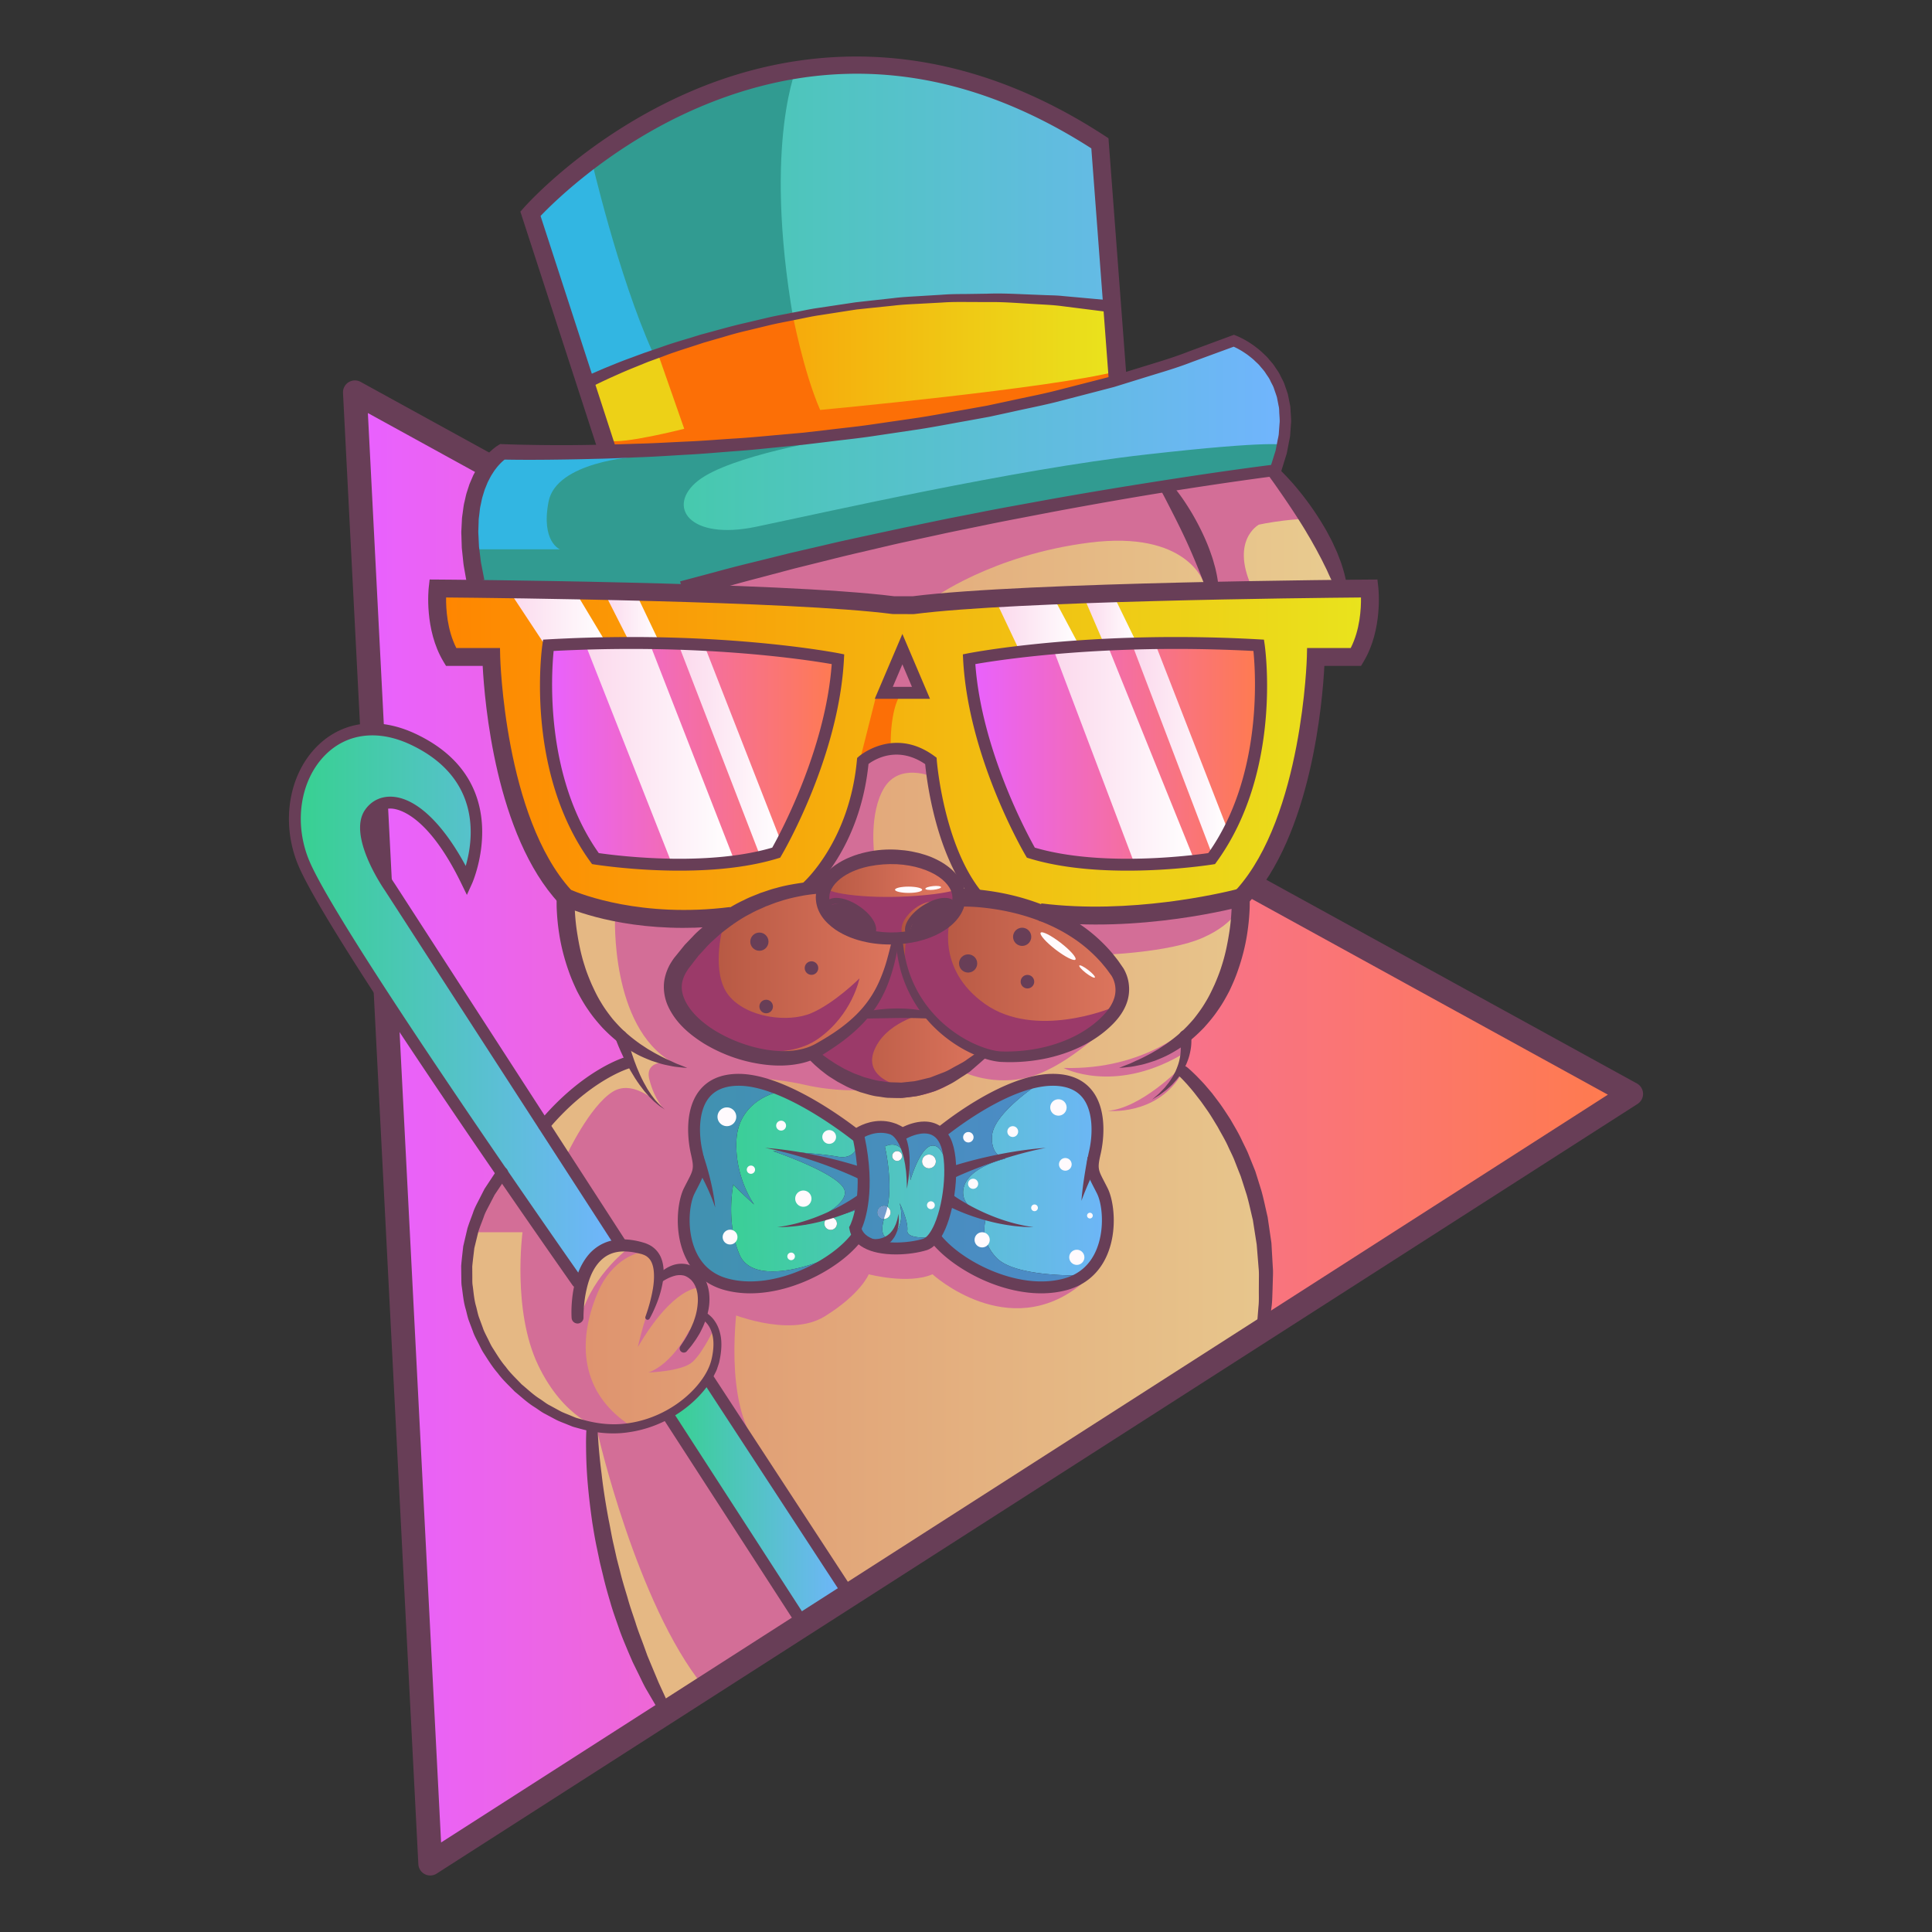 <svg xmlns="http://www.w3.org/2000/svg" viewBox="0 0 3000 3000" id="pug-is-wearing-hat-and-sunglasses"><rect x="0" y="0" width="3000" height="3000" fill="#333333" stroke="none"/><linearGradient id="a" x1="199.636" x2="201.226" y1="-1920.521" y2="-1920.521" gradientTransform="matrix(1238.015 0 0 -1238.015 -246597.844 -2375877)" gradientUnits="userSpaceOnUse"><stop offset="0" stop-color="#e961ff"></stop><stop offset="1" stop-color="#ff7b4d"></stop></linearGradient><path fill="url(#a)" d="M1944.19 1370.707c-13.424 19.699-21.375 23.528-21.375 23.528s17.745 14.789 4.622 74.589c-13.126 59.895-57.215 112.858-57.215 112.858l-30.964 31.15-2.219 49.356 8.412 5.27s68.676 92.706 102.783 188.65c31.261 88.02 20.747 182.02 18.775 197.094l555.545-361.327-578.364-321.168M554.851 618.052l121.68 2274.474 491.59-319.729-137.811 86.434s-32.719-47.415-69.32-157.316c-36.604-109.991-42.888-285.978-42.888-285.978s-18.394-4.622-64.609-24.217c-46.216-19.688-129.956-110.916-125.889-232.832 4.065-121.914 115.258-207.968 115.258-207.968l4.993-6.1v-.092l36.602-44.644 90.211-45.475-3.882-38.636-11.832-16.36s-67.935-71.54-73.665-151.584c-3.143-43.35-3.513-45.293-11.832-54.074-7.116-7.393-19.778-19.87-44.734-66.457-54.349-101.674-70.524-306.219-70.524-306.219s-30.057 1.502-47.752 1.502c-4.248 0-7.781-.087-10.017-.301-11.553-1.201-35.495-85.59-17.376-99.917 6.069-4.806 47.903-6.408 100.974-6.408 106.151 0 257.285 6.408 257.285 6.408s26.316-6.509 66.271-16.429l-483.41-268.44-69.323-19.642"></path><linearGradient id="b" x1="199.558" x2="201.147" y1="-1920.679" y2="-1920.679" gradientTransform="matrix(916.098 0 0 -916.098 -182137.875 -1757834.5)" gradientUnits="userSpaceOnUse"><stop offset="0" stop-color="#dd8968"></stop><stop offset="1" stop-color="#e9ce91"></stop></linearGradient><path fill="url(#b)" d="M1137.168 1672.287c4.251-.842 8.599-1.235 13.011-1.235 54.747 0 119.714 60.447 141.222 72.631 23.155 13.078 36.205 17.836 44.088 17.876l-.003-.027s28.954-8.431 45.265-8.431c2.59 0 4.86.212 6.646.705 2.689.738 4.762 1.423 6.428 2.037l3.717.092s6.422.431 15.096 1c5.721-2.588 12.15-6.876 21.821-6.876.565 0 1.139.015 1.726.045 14.161.722 22.7 8.141 22.7 8.141l.516.976a292.428 292.428 0 0 0 7.283-3.963c13.223-7.439 38.047-21.465 38.047-21.465s44.446-39.726 97.456-53.464c10.228-2.701 20.751-4.379 31.368-4.568a96.228 96.228 0 0 1 1.929-.019c63.836-.008 70.065 63.818 70.065 63.818l-4.134 75.749 23.216 94.227s-7.8 43.065-43.67 70.973c-10.73 8.332-23.963 15.399-40.383 19.443-7.487 1.87-15.259 2.717-23.165 2.717-66.966 0-144.278-60.665-153.176-73.8-2.575-3.833-3.77-5.29-4.875-5.29-1.304 0-2.483 2.028-5.658 4.568-2.293 1.8-5.662 3.888-10.933 5.658-4.272 2.233-10.512 3.851-19.625 3.851a82.307 82.307 0 0 1-3.317-.068c-2.877.151-5.75.22-8.597.22-7.775 0-15.392-.522-22.583-1.35-18.567-.665-32.285-1.282-33.828-2.416-.629-.461-2.793-2.605-5.616-5.488-6.169-1.763-9.775-3.07-9.775-3.07s-10.064 9.991-27.143 22.728c0 0-.08.081-.189.279-30.371 22.69-82.592 54.215-138.637 54.215-8.298 0-16.68-.691-25.087-2.204-63.147-11.378-80.947-57.664-80.968-100.087-.012-22.902 5.158-44.678 11.171-59.228 3.164-7.657 4.23-15.983 4.227-24.796-.005-18.327-4.634-38.763-4.639-59.681-.007-23.526 5.834-47.662 30.673-70.091 8.598-7.851 18.176-12.391 28.33-14.332m838.238-940.408s-112.116 17.008-135.225 17.283c-23.014.372-279.046 42.242-399.759 73.392-83.601 21.572-242.834 61.232-332.841 83.58-39.955 9.92-66.271 16.429-66.271 16.429s-151.133-6.408-257.285-6.408c-53.071 0-94.905 1.602-100.974 6.408-18.119 14.327 5.823 98.716 17.376 99.917 2.237.215 5.769.301 10.017.301 17.695 0 47.752-1.502 47.752-1.502s16.175 204.545 70.524 306.219c24.956 46.586 37.618 59.063 44.734 66.457 8.319 8.781 8.689 10.723 11.832 54.074 5.73 80.044 73.665 151.584 73.665 151.584l11.832 16.36 3.882 38.636-90.211 45.475-36.602 44.644v.092l-4.993 6.1s-111.193 86.054-115.258 207.968c-4.067 121.916 79.672 213.144 125.889 232.832 46.214 19.595 64.609 24.217 64.609 24.217s6.285 175.986 42.888 285.978c36.601 109.901 69.32 157.316 69.32 157.316l137.811-86.434 726.225-455.483 72.374-62.022s.109-.719.289-2.091c1.972-15.073 12.486-109.074-18.775-197.094-34.107-95.944-102.783-188.65-102.783-188.65l-8.412-5.27 2.219-49.356 30.964-31.15s44.089-52.963 57.215-112.858c13.124-59.8-4.622-74.589-4.622-74.589s7.951-3.829 21.375-23.528c14.715-21.594 36.008-62.259 60.611-137.856 47.136-144.468 40.484-216.934 40.484-216.934s16.192 2.648 32.036 2.648c13.005 0 25.777-1.786 29.152-8.286 7.578-14.417 26.065-84.943 26.065-84.943l-13.308-15.528h-34.664s-22.552-69.969-41.593-100.563c-19.037-30.594-67.564-77.365-67.564-77.365"></path><linearGradient id="c" x1="198.69" x2="200.28" y1="-1923.744" y2="-1923.744" gradientTransform="scale(136.883 -136.883) rotate(-.241 455714.704 44113.621)" gradientUnits="userSpaceOnUse"><stop offset="0" stop-color="#af533e"></stop><stop offset="1" stop-color="#de765e"></stop></linearGradient><path fill="url(#c)" d="M1492.456 1397.56c-.154 35.411-47.741 63.907-106.304 63.663-58.536-.244-105.889-29.137-105.736-64.546.136-35.394 47.732-63.89 106.277-63.646 58.563.243 105.907 29.136 105.763 64.529z"></path><path fill="#9b3a69" d="M1279.776 1374.994s-5.19 11.418 58.797 16.364c63.989 4.947 137.048-4.278 146.968-10.534 9.902-6.237 6.057 28.027 6.057 28.027s-14.624-6.859-15.688-6.354c-1.083.506-36.466-.821-47.659 14.722-13.883 19.244-16.825 24.273-15.408 38.959 1.435 14.694-27.739 4.611-34.815 3.492-7.095-1.11-24.444-9.641-24.444-9.641s-7.527-25.318-31.763-35.184c-24.236-9.848-33.931-1.119-33.931-1.119l-13.539-24.254 5.425-14.478z"></path><path fill="#683e57" d="M1421.111 1425.225s-13.847 25.68-6.472 28.796c7.356 3.104 59.665-21.123 64.583-31.204 4.929-10.075 5.046-16.537 2.844-17.764-2.22-1.219-11.291-4.812-14.577-4.341-3.304.458-29.201-1.835-46.378 24.513zm-134.448-15.598s5.532 18.659 22.295 25.292c16.771 6.643 27.801 16.158 41.006 17.629 13.197 1.479 5.822-16.546 2.646-23.135-3.169-6.581-25.31-21.448-38.544-25.111-13.25-3.666-20.255.594-25.95 1.416-5.686.83-13.765-3.447-13.765-3.447l12.312 7.356z"></path><linearGradient id="d" x1="196.559" x2="198.148" y1="-1933.351" y2="-1933.351" gradientTransform="matrix(39.219 .165 .165 -39.219 -5990.537 -74428.57)" gradientUnits="userSpaceOnUse"><stop offset="0" stop-color="#af533e"></stop><stop offset="1" stop-color="#de765e"></stop></linearGradient><path fill="url(#d)" d="m1452.632 1402.561 8.141-2.834s-30.219-6.319-53.508 24.29c-17.016 22.349.279 41.143 2.012 27.431 1.733-13.702 17.241-37.261 24.11-40.736 6.869-3.476 19.245-8.151 19.245-8.151z"></path><path fill="#fffafd" d="M1431.915 1381.664c-.018 2.699-9.432 4.857-21.058 4.847-11.617-.026-21.049-2.229-21.04-4.928 0-2.699 9.441-4.874 21.058-4.847 11.617.028 21.04 2.212 21.04 4.928zm29.39-4.133c.172 1.58-5.163 3.447-11.887 4.143-6.734.705-12.34-.009-12.493-1.616-.171-1.58 5.155-3.439 11.889-4.143 6.733-.696 12.32.017 12.491 1.616z"></path><linearGradient id="e" x1="198.775" x2="200.365" y1="-1922.55" y2="-1922.55" gradientTransform="matrix(217.212 0 0 -217.212 -42124.453 -416089.625)" gradientUnits="userSpaceOnUse"><stop offset="0" stop-color="#af533e"></stop><stop offset="1" stop-color="#de765e"></stop></linearGradient><path fill="url(#e)" d="M1286.428 1387.54s-4.152-7.744-40.857-3.899c-36.72 3.835-131.483 49.753-174.702 107.179-43.236 57.453-2.965 89.424 25.166 113.723 28.126 24.273 130.873 48.545 172.331 25.463 41.459-23.107 94.75-77.988 103.046-105.328 8.285-27.324 16.942-63.456 16.942-63.456s-119.401-4.629-101.926-73.682z"></path><linearGradient id="f" x1="198.932" x2="200.521" y1="-1923.277" y2="-1923.277" gradientTransform="matrix(178.778 0 0 -178.778 -34310.242 -342241.969)" gradientUnits="userSpaceOnUse"><stop offset="0" stop-color="#af533e"></stop><stop offset="1" stop-color="#de765e"></stop></linearGradient><path fill="url(#f)" d="m1402.986 1503.882-14.081-10.372s-45.916 84.378-80.858 112.802c-34.941 28.425-53.77 34.481-53.77 34.481s48.741 63.807 143.384 59.069c94.632-4.731 133.554-60.576 133.554-60.576s-62.679-15.436-93.478-66.255c-30.798-50.826-34.751-69.149-34.751-69.149z"></path><linearGradient id="g" x1="199.374" x2="200.964" y1="-1922.541" y2="-1922.541" gradientTransform="matrix(218.611 0 0 -218.611 -42184.559 -418773.781)" gradientUnits="userSpaceOnUse"><stop offset="0" stop-color="#af533e"></stop><stop offset="1" stop-color="#de765e"></stop></linearGradient><path fill="url(#g)" d="m1428.558 1447.602-27.738 9.776s.785 83.656 45.348 127.543c44.582 43.895 122.155 67.283 186.106 46.26 63.961-21.024 107.188-75.298 107.188-96.14 0-20.816-43.227-75.896-77.87-94.552-34.635-18.647-168.785-49.635-168.785-49.635l-14.515 18.837c.001 0-.306 25.5-49.734 37.911z"></path><path fill="#9b3a69" d="M1121.792 1442.386s-18.057 68.383 9.577 103.125c27.635 34.734 92.634 43.21 128.839 27.521 36.186-15.669 74.359-53.796 74.359-53.796s-10.859 56.126-64.006 93.711c-53.129 37.587-138.969 12.312-154.563 3.629-15.606-8.683-85.236-74.693-70.46-100.915 14.762-26.203 76.254-73.275 76.254-73.275zm353.947-16.059s-24.57 77.067 53.589 132.471c78.177 55.412 195.936 6.563 195.936 6.563s-38.01 64.646-142.933 78.258c-104.914 13.629-153.484-91.312-153.484-91.312s-25.752-48.778-23.685-74.891l2.076-26.113 68.501-24.976z"></path><path fill="#9b3a69" d="m1423.178 1558.798 11.689 15.011s-62.579 13.547-78.611 60.538c-16.031 46.974 62.327 67.283 109.337 46.478 47.009-20.797-16.41 34.455-95.363 21.817-78.981-12.638-123.581-52.679-116.468-63.644 7.104-10.968 83.683-46.352 107.387-86.691 23.676-40.348 31.601-85.687 31.601-85.687l30.428 92.178z"></path><path fill="#fffafd" d="M1669.941 1489.99c-2.212 2.879-16.094-4.143-31.015-15.642-14.902-11.509-25.201-23.172-22.972-26.042 2.22-2.87 16.094 4.135 31.006 15.653 14.902 11.508 25.193 23.161 22.981 26.031zm6.002 9.234c1.002-1.291 7.212 1.85 13.883 7.005 6.679 5.163 11.291 10.379 10.29 11.661-.984 1.273-7.195-1.86-13.874-7.003-6.67-5.155-11.282-10.373-10.299-11.663z"></path><linearGradient id="h" x1="199.354" x2="200.943" y1="-1921.629" y2="-1921.629" gradientTransform="scale(413.431 -413.431) rotate(.567 -193556.672 -20839.442)" gradientUnits="userSpaceOnUse"><stop offset="0" stop-color="#37d190"></stop><stop offset="1" stop-color="#71b4fe"></stop></linearGradient><path fill="url(#h)" d="M1388.65 1936.459c7.191.828 14.808 1.35 22.583 1.35 2.846 0 5.72-.07 8.597-.22-11.007-.439-21.722-.79-31.18-1.13m5.176-180.617c5.192 1.913 6.431 3.138 9.987 3.138.84 0 1.809-.068 2.991-.212 1.93-.235 3.84-.931 5.835-1.834-8.674-.569-15.096-1-15.096-1l-3.717-.092m72.859-.584a294.3 294.3 0 0 1-7.283 3.963l12.417 23.477c-1.667-10.51-3.421-19.621-5.134-27.44m-24.197 58.898c-5.861 0-10.626-4.716-10.69-10.572-.054-5.905 4.684-10.732 10.588-10.797h.096c5.859 0 10.637 4.709 10.691 10.58.064 5.902-4.676 10.734-10.569 10.788l-.116.001m-49.436-11.446c-4.164 0-7.542-3.356-7.595-7.529-.026-4.199 3.339-7.638 7.537-7.681h.068c4.176 0 7.577 3.342 7.613 7.527.045 4.207-3.331 7.636-7.529 7.684l-.094-.001m242.433-126.968c-.633 0-1.284.006-1.929.019-10.616.189-21.14 1.867-31.368 4.568 2.129 1.734 3.737 4.027 4.686 6.787 0 0-63.547 42.687-66.355 75.814-2.905 33.108 20.689 36.221 20.689 36.221s-57.733 12.484-64.89 45.377c-7.168 32.882 36.114 43.361 36.114 43.361s-15.47 34.066 15.436 65.659c23.962 24.408 94.894 27.011 125.722 27.011 2.815 0 5.291-.022 7.371-.05-10.73 8.332-23.963 15.399-40.383 19.443-7.487 1.87-15.259 2.717-23.165 2.717-66.966 0-144.278-60.665-153.176-73.8-2.575-3.833-3.77-5.29-4.875-5.29-1.304 0-2.483 2.028-5.658 4.568-1.066-4.529-1.652-7.292-1.652-7.292s32.053-40.158 23.08-114.113a734.64 734.64 0 0 0-.605-4.948l-4.332 9.588s-5.398-32.54-21.59-32.541c-.781 0-1.587.076-2.419.234-18.063 3.457-32.586 53.67-32.586 53.67s-.858-55.424-28.037-55.43c-3.426 0-7.266.879-11.579 2.862 0 0 12.777 53.734 4.08 93.96a10.07 10.07 0 0 1 4.747 8.46c.064 5.552-4.396 10.103-9.965 10.165h-.084l-.177-.002c-7.937 28.652 5.329 30.353 8.584 30.353.437 0 .693-.03.693-.03s25.843-15.571 15.047-55.026c0 0 13.566 27.296 11.979 42.631-.941 9.176 14.733 11.017 27.452 11.017 8.515 0 15.703-.824 15.703-.824s.205 7.97-9.272 12.922c5.271-1.77 8.64-3.858 10.933-5.658 3.175-2.54 4.354-4.568 5.658-4.568 1.105 0 2.3 1.456 4.875 5.29 8.898 13.135 86.209 73.8 153.176 73.8 7.906 0 15.677-.847 23.165-2.717 16.42-4.043 29.653-11.11 40.383-19.443 35.871-27.908 43.67-70.973 43.67-70.973l-23.216-94.227 4.134-75.749c.001.002-6.227-63.823-70.064-63.816m-485.306-4.69c-4.412 0-8.76.393-13.011 1.235l64.763 25.229s-54.957 13.863-58.345 72.219c-3.236 56.704 25.843 98.378 27.521 100.761-1.863-1.74-24.619-22.221-32.476-31.195 0 0-12.081 58.347 9.785 108.975 8.43 19.456 28.469 25.99 51.173 25.99 36.369 0 79.585-16.756 92.95-24.003 8.146-4.438 12.957-5.821 15.79-5.821 4.68-.001 3.96 3.771 3.96 3.771s-.08.081-.189.279c-30.371 22.69-82.592 54.215-138.637 54.215-8.298 0-16.68-.691-25.087-2.204-63.147-11.378-80.947-57.664-80.968-100.087.021 42.423 17.821 88.709 80.968 100.087 8.407 1.513 16.789 2.204 25.087 2.204 56.045 0 108.266-31.525 138.637-54.215.109-.198.189-.279.189-.279 17.079-12.737 27.143-22.728 27.143-22.728s3.605 1.307 9.775 3.07c-7.626-7.789-20.064-20.979-20.064-20.979l6.576-31.205c-8.801 3.861-26.698 9.237-44.03 14.06a9.73 9.73 0 0 1 7.874 9.456c.054 5.38-4.269 9.774-9.632 9.839h-.099c-5.335 0-9.675-4.294-9.72-9.65a9.685 9.685 0 0 1 3.244-7.354c-18.912 5.137-35.153 9.16-35.153 9.16s71.074-28.134 63.139-53.879c-7.932-25.717-111.074-60.612-111.074-60.612s67.045 2.509 100.317 8.629c2.708.498 5.196.727 7.484.727 25.833 0 26.039-29.168 26.039-29.168l5.165 31.339-3.781-37.357c-7.882-.04-20.933-4.797-44.088-17.876-21.51-12.186-86.477-72.633-141.225-72.633"></path><linearGradient id="i" x1="199.353" x2="200.943" y1="-1921.646" y2="-1921.646" gradientTransform="scale(413.431 -413.431) rotate(.567 -193556.672 -20839.442)" gradientUnits="userSpaceOnUse"><stop offset="0" stop-color="#4191b1"></stop><stop offset="1" stop-color="#4f8acc"></stop></linearGradient><path fill="url(#i)" d="M1602.189 1680.329c-53.01 13.738-97.456 53.464-97.456 53.464s-24.825 14.026-38.047 21.465c1.713 7.819 3.467 16.93 5.133 27.44l6.115 11.561-3.405 7.536c.204 1.623.406 3.272.605 4.948 8.973 73.955-23.08 114.113-23.08 114.113s.587 2.763 1.652 7.292c3.175-2.54 4.354-4.568 5.658-4.568 1.105 0 2.3 1.456 4.875 5.29 8.898 13.135 86.209 73.8 153.176 73.8 7.906 0 15.677-.847 23.165-2.717 16.42-4.043 29.653-11.11 40.383-19.443-2.08.029-4.556.05-7.371.05-30.829 0-101.76-2.604-125.722-27.011-30.906-31.593-15.436-65.659-15.436-65.659s-43.282-10.479-36.114-43.361c7.157-32.893 64.89-45.377 64.89-45.377s-23.594-3.113-20.689-36.221c2.808-33.127 66.355-75.814 66.355-75.814-.95-2.761-2.558-5.054-4.687-6.788"></path><linearGradient id="j" x1="199.354" x2="200.943" y1="-1921.625" y2="-1921.625" gradientTransform="scale(413.431 -413.431) rotate(.567 -193556.672 -20839.442)" gradientUnits="userSpaceOnUse"><stop offset="0" stop-color="#4191b1"></stop><stop offset="1" stop-color="#4f8acc"></stop></linearGradient><path fill="url(#j)" d="M1137.168 1672.287c-10.154 1.94-19.733 6.48-28.33 14.333-24.839 22.43-30.68 46.565-30.673 70.091.006 20.918 4.634 41.354 4.639 59.681.003 8.813-1.063 17.139-4.227 24.796-6.013 14.55-11.182 36.326-11.171 59.228.021 42.423 17.821 88.709 80.968 100.087 8.407 1.513 16.789 2.204 25.087 2.204 56.045 0 108.266-31.525 138.637-54.215.109-.198.189-.279.189-.279s.72-3.772-3.96-3.771c-2.833 0-7.645 1.383-15.79 5.821-13.364 7.247-56.581 24.003-92.95 24.003-22.704 0-42.743-6.534-51.173-25.99-21.866-50.628-9.785-108.975-9.785-108.975 7.858 8.974 30.614 29.455 32.476 31.195-1.678-2.383-30.757-44.057-27.521-100.761 3.388-58.356 58.345-72.219 58.345-72.219l-64.761-25.229"></path><path fill="#fffafd" d="M1656.239 1719.539c.054 7.023-5.56 12.773-12.591 12.836-7.014.071-12.764-5.561-12.827-12.574-.082-7.031 5.56-12.772 12.573-12.844 7.032-.073 12.773 5.56 12.845 12.582zm-75.262 37.497c.036 4.63-3.675 8.402-8.304 8.465-4.622.037-8.404-3.674-8.458-8.304a8.39 8.39 0 0 1 8.305-8.458c4.621-.044 8.402 3.665 8.457 8.297zm83.07 50.881c.054 5.425-4.296 9.866-9.722 9.911a9.814 9.814 0 0 1-9.92-9.721c-.054-5.415 4.297-9.858 9.713-9.911 5.434-.054 9.875 4.296 9.929 9.721zm-52.434 67.545a5.193 5.193 0 0 1-5.155 5.235 5.195 5.195 0 0 1-5.244-5.145c-.036-2.87 2.274-5.217 5.145-5.254a5.217 5.217 0 0 1 5.254 5.164zm72.202 76.768c.063 6.491-5.154 11.789-11.626 11.862-6.5.064-11.798-5.136-11.861-11.625-.071-6.482 5.136-11.798 11.627-11.852 6.479-.082 11.796 5.135 11.86 11.615zm13.025-64.682c.018 2.428-1.941 4.439-4.379 4.467-2.455.017-4.449-1.95-4.468-4.369a4.404 4.404 0 0 1 4.379-4.476 4.425 4.425 0 0 1 4.468 4.378zm-160.002 37.55c.063 6.49-5.154 11.806-11.644 11.877-6.499.073-11.816-5.144-11.869-11.652-.072-6.482 5.145-11.806 11.635-11.869 6.498-.064 11.815 5.145 11.878 11.644zm-17.954-86.989a7.844 7.844 0 0 1-7.762 7.918 7.843 7.843 0 0 1-7.917-7.764 7.828 7.828 0 0 1 7.763-7.906c4.325-.046 7.871 3.43 7.916 7.752zm-7.148-72.3c.045 4.469-3.538 8.124-8.007 8.178-4.468.036-8.133-3.539-8.177-8.015-.036-4.469 3.547-8.124 8.006-8.161a8.081 8.081 0 0 1 8.178 7.998zm-58.563 37.558c.064 5.902-4.676 10.734-10.569 10.788-5.913.062-10.741-4.677-10.805-10.571-.054-5.905 4.684-10.732 10.588-10.797 5.902-.051 10.732 4.678 10.786 10.58m-1.634 68.033c.036 3.339-2.653 6.083-6.002 6.119-3.349.037-6.093-2.653-6.129-6.012-.036-3.339 2.663-6.083 6.011-6.12 3.34-.027 6.094 2.654 6.12 6.013zm-68.727 11.199c.064 5.552-4.396 10.103-9.965 10.165-5.558.045-10.101-4.413-10.163-9.965-.054-5.561 4.405-10.109 9.963-10.174 5.561-.062 10.111 4.407 10.165 9.974m17.864-87.573c.045 4.207-3.331 7.636-7.529 7.684-4.207.052-7.636-3.324-7.69-7.529-.026-4.199 3.339-7.638 7.537-7.681 4.207-.037 7.645 3.319 7.682 7.526m-257.414-61.044c.089 8.051-6.369 14.623-14.425 14.703-8.033.081-14.605-6.371-14.694-14.415-.077-8.042 6.381-14.623 14.406-14.704 8.055-.072 14.64 6.363 14.713 14.416zm77.31 13.819a7.673 7.673 0 0 1-7.587 7.745c-4.229.036-7.699-3.359-7.73-7.592-.051-4.233 3.349-7.7 7.586-7.736 4.229-.052 7.691 3.359 7.731 7.583zm77.654 17.558c.054 5.884-4.667 10.713-10.57 10.767-5.876.054-10.705-4.667-10.759-10.561-.064-5.886 4.675-10.714 10.551-10.769 5.895-.054 10.714 4.675 10.778 10.563zm-125.796 50.871c.037 3.53-2.802 6.418-6.336 6.463a6.422 6.422 0 0 1-6.472-6.345 6.406 6.406 0 0 1 6.351-6.455c3.532-.045 6.416 2.799 6.457 6.337zm87.605 44.898c.064 6.968-5.533 12.673-12.51 12.735-6.954.082-12.65-5.515-12.726-12.475-.072-6.977 5.523-12.681 12.492-12.745 6.959-.061 12.681 5.534 12.744 12.485zm-114.915 59.717c.068 6.337-5.027 11.518-11.369 11.59-6.332.054-11.531-5.018-11.599-11.363-.059-6.337 5.041-11.526 11.368-11.59 6.343-.064 11.547 5.018 11.6 11.363zm89.222 29.986a5.885 5.885 0 0 1-5.822 5.931c-3.24.026-5.89-2.574-5.935-5.822-.023-3.232 2.572-5.884 5.827-5.931 3.239-.028 5.89 2.583 5.93 5.822zm65.22-50.944c.054 5.38-4.269 9.774-9.632 9.839a9.72 9.72 0 0 1-9.819-9.65c-.064-5.361 4.25-9.776 9.622-9.821 5.38-.054 9.776 4.26 9.829 9.632"></path><linearGradient id="k" x1="199.353" x2="200.943" y1="-1921.621" y2="-1921.621" gradientTransform="scale(413.431 -413.431) rotate(.567 -193556.672 -20839.442)" gradientUnits="userSpaceOnUse"><stop offset="0" stop-color="#4191b1"></stop><stop offset="1" stop-color="#4f8acc"></stop></linearGradient><path fill="url(#k)" d="M1334.105 1767.578s-.206 29.168-26.039 29.168c-2.288 0-4.776-.229-7.484-.727-33.271-6.119-100.317-8.629-100.317-8.629s103.142 34.895 111.074 60.612c7.935 25.745-63.139 53.879-63.139 53.879s16.241-4.023 35.153-9.16a9.664 9.664 0 0 1 6.378-2.467h.099c.635 0 1.255.061 1.856.177 17.332-4.823 35.229-10.199 44.03-14.06l7.695-36.519-4.143-40.937-5.163-31.337"></path><path fill="#719bcc" d="M1289.832 1890.254h-.099a9.666 9.666 0 0 0-6.378 2.467 1396.34 1396.34 0 0 0 8.333-2.29 9.79 9.79 0 0 0-1.856-.177"></path><linearGradient id="l" x1="199.557" x2="201.147" y1="-1920.841" y2="-1920.841" gradientTransform="matrix(916.098 0 0 -916.098 -182137.875 -1757834.5)" gradientUnits="userSpaceOnUse"><stop offset="0" stop-color="#6980a8"></stop><stop offset="1" stop-color="#6b90b2"></stop></linearGradient><path fill="url(#l)" d="M1442.772 1933.806c-4.854 1.63-11.32 2.99-20.045 3.605-.967.069-1.931.128-2.896.179l.043.002c1.132.045 2.22.066 3.274.066 9.112-.001 15.352-1.62 19.624-3.852m-93.566-5.251c2.823 2.883 4.987 5.027 5.616 5.488 1.543 1.134 15.26 1.75 33.828 2.416-16.385-1.887-30.566-5.367-39.444-7.904m31.545-175.455c-16.311 0-45.265 8.431-45.265 8.431l.003.027h.098c1.381 0 2.602-.146 3.692-.418 7.183-1.74 26.185-6.001 26.185-6.001l28.361.703c-1.667-.614-3.74-1.299-6.428-2.037-1.786-.492-4.056-.705-6.646-.705m53.708-3.042c-9.671 0-16.1 4.288-21.821 6.876 16.922 1.111 42.418 2.75 45.55 2.75.175 0 .281-.005.311-.016.076-.027.389-.182.903-.448l-.516-.976s-8.539-7.419-22.7-8.141a33.851 33.851 0 0 0-1.727-.045"></path><linearGradient id="m" x1="199.353" x2="200.943" y1="-1921.652" y2="-1921.652" gradientTransform="scale(413.431 -413.431) rotate(.567 -193556.672 -20839.442)" gradientUnits="userSpaceOnUse"><stop offset="0" stop-color="#4191b1"></stop><stop offset="1" stop-color="#4f8acc"></stop></linearGradient><path fill="url(#m)" d="M1365.464 1755.14s-19.002 4.261-26.185 6.001c-1.089.272-2.31.418-3.692.418h-.098l3.781 37.357 5.46 33.128s-.406 34.21-3.52 40.899c-.416.893-2.388 2.066-5.493 3.428l-6.576 31.205s12.438 13.189 20.064 20.979c8.878 2.537 23.058 6.017 39.444 7.904 9.458.339 20.173.691 31.18 1.13.965-.05 1.93-.11 2.896-.179 8.725-.615 15.191-1.974 20.045-3.605 9.478-4.952 9.272-12.922 9.272-12.922s-7.188.824-15.703.824c-12.719 0-28.393-1.841-27.452-11.017 1.588-15.335-11.979-42.631-11.979-42.631 10.797 39.455-15.047 55.026-15.047 55.026s-.256.03-.693.03c-3.255 0-16.521-1.701-8.584-30.353-5.439-.093-9.841-4.499-9.903-9.964-.054-5.561 4.405-10.109 9.963-10.174h.115a9.99 9.99 0 0 1 5.304 1.515c8.697-40.227-4.08-93.96-4.08-93.96 4.313-1.982 8.153-2.862 11.579-2.862 27.179.005 28.037 55.43 28.037 55.43s14.522-50.213 32.586-53.67a12.862 12.862 0 0 1 2.419-.234c16.192.001 21.59 32.541 21.59 32.541l4.332-9.588a603.18 603.18 0 0 0-2.71-19.097l-12.417-23.477c-.514.266-.826.421-.903.448a1.54 1.54 0 0 1-.311.016c-3.132 0-28.629-1.639-45.55-2.75-1.995.903-3.905 1.599-5.835 1.834-1.182.144-2.151.212-2.991.212-3.556 0-4.795-1.225-9.987-3.138l-28.358-.704"></path><linearGradient id="n" x1="199.353" x2="200.943" y1="-1921.523" y2="-1921.523" gradientTransform="scale(413.431 -413.431) rotate(.567 -193556.672 -20839.442)" gradientUnits="userSpaceOnUse"><stop offset="0" stop-color="#4382b9"></stop><stop offset="1" stop-color="#4780c0"></stop></linearGradient><path fill="url(#n)" d="M1471.818 1782.698a609.052 609.052 0 0 1 2.71 19.097l3.405-7.536-6.115-11.561"></path><path fill="#719bcc" d="M1372.762 1872.625h-.115c-5.558.065-10.017 4.613-9.963 10.174.061 5.465 4.463 9.87 9.903 9.964.662-2.389 1.47-4.963 2.445-7.742 1.218-3.473 2.22-7.117 3.034-10.881a9.99 9.99 0 0 0-5.304-1.515"></path><linearGradient id="o" x1="199.353" x2="200.943" y1="-1921.63" y2="-1921.63" gradientTransform="scale(413.431 -413.431) rotate(.567 -193556.672 -20839.442)" gradientUnits="userSpaceOnUse"><stop offset="0" stop-color="#4382b9"></stop><stop offset="1" stop-color="#4780c0"></stop></linearGradient><path fill="url(#o)" d="m1339.27 1798.916 4.143 40.937-7.695 36.519c3.105-1.362 5.077-2.535 5.493-3.428 3.113-6.689 3.52-40.899 3.52-40.899l-5.461-33.129"></path><linearGradient id="p" x1="199.517" x2="201.106" y1="-1920.226" y2="-1920.226" gradientTransform="matrix(803.839 0 0 -803.839 -159657.484 -1543045.875)" gradientUnits="userSpaceOnUse"><stop offset="0" stop-color="#37d190"></stop><stop offset="1" stop-color="#71b4fe"></stop></linearGradient><path fill="url(#p)" d="M721.996 842.591s7.699 50.828 26.186 66.236c18.486 15.407 279.538 13.15 279.538 13.15l76.318-6.985s190.912-46.505 284.326-79.108c93.414-32.603 517.843-94.073 517.843-94.073l69.178-9.956 11.365-25.941s28.767-49.871 0-105.185c-28.768-55.314-59.701-68.167-59.701-68.167h-27.728l-162.52 59.691-24.841-232.43-10.976-143.844S1463.555 59.426 1238.833 99.864c-224.72 40.438-377.23 193.525-377.23 193.525l-36.394 43.327 87.808 283.067 24.841 58.345v11.554l-14.442 13.286s-135.757-12.601-150.777 2.944c-15.021 15.545-52.76 97.216-50.643 136.679z"></path><linearGradient id="q" x1="199.386" x2="200.975" y1="-1920.4" y2="-1920.4" gradientTransform="matrix(522.27 0 0 -522.27 -103228.133 -1002388.125)" gradientUnits="userSpaceOnUse"><stop offset="0" stop-color="#ff8500"></stop><stop offset="1" stop-color="#e9e41d"></stop></linearGradient><path fill="url(#q)" d="M904.997 603.321s132.8-70.19 344.234-116.983 417.668-16.754 417.668-16.754l49.681 6.934 18.513 99.75-6.816 16.942s-182.115 47.37-414.347 79.144c-232.23 31.773-369.72 24.841-369.72 24.841l-39.213-93.874z"></path><linearGradient id="r" x1="199.557" x2="201.146" y1="-1920.468" y2="-1920.468" gradientTransform="matrix(909.191 0 0 -909.191 -180752.61 -1744907.5)" gradientUnits="userSpaceOnUse"><stop offset="0" stop-color="#ff8500"></stop><stop offset="1" stop-color="#e9e41d"></stop></linearGradient><path fill="url(#r)" d="M758.954 916.266h-76.241s-2.338 95.985 18.486 101.166c20.824 5.181 49.293 0 49.293 0l13.73 17.313s22.47 238.883 88.715 323.758c66.245 84.875 40.055 30.951 127.863 57.146 87.809 26.196 167.146-3.845 167.146-3.845l112.117-37.739s58.112-60.847 67.355-110.148c9.243-49.303 16.943-92.603 16.943-92.603s36.394-12.149 58.635-5.217c22.241 6.932 36.106 15.399 36.106 15.399s27.611 126.325 46.54 160.986c18.928 34.661 44.347 50.377 44.347 50.377l117.849 22.79s209.123 6.544 254.76-12.52l45.637-19.064s17.7-52.958 47.75-125.069c30.049-72.111 49.618-233.864 49.618-233.864s-5.055-19.253 0-13.865c5.055 5.389 48.986 11.564 51.296 11.564 2.311 0 23.108-33.668 23.108-33.668l7.699-84.957-245.707 4.622s-416.702 25.427-465.995 31.583c-49.293 6.156-306.563-18.315-306.563-18.315l-350.487-5.83z"></path><linearGradient id="s" x1="198.811" x2="200.4" y1="-1921.494" y2="-1921.494" gradientTransform="matrix(286.369 0 0 -286.369 -56082.074 -549086)" gradientUnits="userSpaceOnUse"><stop offset="0" stop-color="#e961ff"></stop><stop offset="1" stop-color="#ff7b4d"></stop></linearGradient><path fill="url(#s)" d="M917.638 1000.481h-62.39s-15.02 121.314 13.286 221.832c28.307 100.519 57.191 107.451 57.191 107.451s150.777 19.641 207.968 8.666c57.191-10.977 69.322-15.02 69.322-15.02s52.57-85.624 67.012-152.285c14.443-66.66 36.395-150.425 36.395-150.425s-274.979-28.307-388.784-20.219z"></path><linearGradient id="t" x1="199.659" x2="201.249" y1="-1921.502" y2="-1921.502" gradientTransform="matrix(284.063 0 0 -284.063 -55207.879 -544660.438)" gradientUnits="userSpaceOnUse"><stop offset="0" stop-color="#e961ff"></stop><stop offset="1" stop-color="#ff7b4d"></stop></linearGradient><path fill="url(#t)" d="m1539.23 1014.345-31.186 12.711s6.535 115.149 51.983 216.821c45.448 101.673 53.138 87.041 107.061 93.973 53.924 6.933 214.133-5.388 214.133-5.388s56.225-82.385 71.633-162.124c15.408-79.739-.768-171.997 0-171.311.767.687-317.34-12.41-413.624 15.318z"></path><linearGradient id="u" x1="198.452" x2="200.042" y1="-1921.827" y2="-1921.827" gradientTransform="matrix(313.725 0 0 -313.725 -61799.191 -601362.75)" gradientUnits="userSpaceOnUse"><stop offset="0" stop-color="#37d190"></stop><stop offset="1" stop-color="#71b4fe"></stop></linearGradient><path fill="url(#u)" d="m905.773 1989.798-300.352-434.222-141.846-238.82s-23.27-133.392 54.303-167.998c77.572-34.607 150.966 6.932 175.617 33.505 24.651 26.574 44.292 78.567 44.676 99.363.383 20.797-5.394 45.836-8.088 53.535-2.694 7.7-12.709 26.186-12.709 26.186s-28.879-107.451-98.59-110.917c-69.711-3.466-35.817 78.565-35.817 78.565l93.563 149.432 190.271 303.881 92.137 142.554s-48.084 19.804-53.165 64.936z"></path><linearGradient id="v" x1="198.441" x2="200.03" y1="-1924.952" y2="-1924.952" gradientTransform="matrix(173.48 0 0 -173.48 -33385.18 -331607.656)" gradientUnits="userSpaceOnUse"><stop offset="0" stop-color="#37d190"></stop><stop offset="1" stop-color="#71b4fe"></stop></linearGradient><path fill="url(#v)" d="m1074.769 2169.722-34.833 25.418 206.984 330.437 68.745-56.017-214.002-329.879z"></path><linearGradient id="w" x1="197.847" x2="199.436" y1="-1922.859" y2="-1922.859" gradientTransform="matrix(148.977 0 0 -148.977 -28570.023 -285295.875)" gradientUnits="userSpaceOnUse"><stop offset="0" stop-color="#fbd8ec"></stop><stop offset="1" stop-color="#fff"></stop></linearGradient><path fill="url(#w)" d="m904.997 990.393 138.496 351.368 98.288-1.796-136.335-349.572z"></path><linearGradient id="x" x1="197.382" x2="198.972" y1="-1924.178" y2="-1924.178" gradientTransform="matrix(101.647 0 0 -101.647 -19011.23 -194426.281)" gradientUnits="userSpaceOnUse"><stop offset="0" stop-color="#fbd8ec"></stop><stop offset="1" stop-color="#fff"></stop></linearGradient><path fill="url(#x)" d="m1051.879 996.527 127.3 329.77 31.154-9.541 3.105-8.175-120.954-309.553z"></path><linearGradient id="y" x1="199.637" x2="201.226" y1="-1923.11" y2="-1923.11" gradientTransform="matrix(137.631 0 0 -137.631 -25841.514 -263508.906)" gradientUnits="userSpaceOnUse"><stop offset="0" stop-color="#fbd8ec"></stop><stop offset="1" stop-color="#fff"></stop></linearGradient><path fill="url(#y)" d="m1634.741 1005.873 127.091 335.888 91.66-8.732-134.193-332.269z"></path><linearGradient id="z" x1="199.955" x2="201.545" y1="-1924.536" y2="-1924.536" gradientTransform="matrix(93.624 0 0 -93.624 -16962.229 -179021.203)" gradientUnits="userSpaceOnUse"><stop offset="0" stop-color="#fbd8ec"></stop><stop offset="1" stop-color="#fff"></stop></linearGradient><path fill="url(#z)" d="m1757.981 1000.76 124.01 325.537 24.796-36.606-114.145-293.164z"></path><path fill="#d36e97" d="M2029.657 805.222s-159.22 6.547-155.369 62.777c3.851 56.228-5.372 36.207-5.372 36.207s-25.438-80.883-177.177-61.625c-151.74 19.255-243.4 86.927-243.4 86.927h-124.78l-232.965-7.725s137.412-52.97 353.488-99.207c216.076-46.237 528.027-89.371 528.027-89.371l57.548 72.017zm-628.44 207.102s-29.229 60.658-28.073 60.658h56.903l-28.83-60.658zm46.739 193.813s-50.711-22.337-74.845 16.945c-24.134 39.283-15.564 103.215-15.564 103.215l-86.95 40.823s47.776-53.599 59.131-115.573c11.356-61.973 6.012-73.139 6.012-73.139s31.922-16.277 60.324-16.996c28.4-.72 43.96 24.238 43.96 24.238l7.932 20.487zm-112.258 486.645s-39.283 2.496-86.144-8.318c-46.954-10.815-103.151-12.202-107.773-12.202s-63.962 4.529-62.022 65.164c1.942 60.633-1.201 103.798-1.201 103.798s-34.662 48.618-11.183 95.758c23.569 47.139 3.512 35.585 3.512 35.585s-31.149 2.311-40.577 8.874c-9.428 6.469-4.991-17.563-13.033-30.594-7.95-12.94-51.576-18.395-51.576-18.395l-88.642-134.3-29.207-53.332v-.093l36.601-44.643 90.212-45.476-3.881-38.636-11.832-16.36s-67.935-71.54-73.666-151.584c-3.143-43.35-3.513-45.292-11.832-54.072l2.404-7.488s67.197 36.881 141.142 39.931c73.944 3.143 105.554-.093 105.554-.093l-29.762 26.343s-99.64 98.53-10.352 153.248c89.38 54.719 157.962 38.914 157.962 38.914l23.569-5.824 42.427 32.074 29.3 21.721z"></path><path fill="#d36e97" d="M993.719 1945.009s-42.495 6.819-66.068 63.275c-32.351 77.48-24.124 153.059 46.092 201.922 0 0-25.21 18.112-98.811-9.646-73.602-27.759-125.208-81.452-148.316-181.696-23.108-100.244 50.836-188.679 50.836-188.679l90.119 117.686 32.351 41.928c0-.001 27.381-85.411 93.797-44.79zm92.026 54.592s-39.283-3.187-95.318 92.131c0 0 12.135-55.457 26.865-80.876 14.728-25.418.849-26.287 30.326-38.704 29.476-12.418 38.127 27.449 38.127 27.449zm-16.368 67.677s-24.647 50.066-62.39 63.93c0 0 51.478-1.54 68.103-16.175 16.624-14.635 35.477-55.458 35.477-55.458l-17.74-15.405-23.45 23.108z"></path><path fill="#d36e97" d="M1148.375 2000.503s-24.06 132.336 11.246 215.479c35.308 83.141-60.821-73.103-60.821-73.103s19.296-26.306 16.408-51.146c-2.889-24.841-22.38-47.563-22.38-47.563l-1.052-69.13 56.599 25.463zm59.958 456.329 37.432 77.988-211.99 124.411s-43.655-67.675-51.589-98.933c-7.935-31.256-46.64-191.275-59.349-239.801-12.709-48.527-4.737-104.562-4.737-104.562s76.949 3.466 91.391-2.888c14.442-6.355 25.996-16.175 25.996-16.175l114.959 177.927 57.887 82.033zm501.662-974.129s104.599-3.086 157.746-26.599c53.148-23.512 60.081-53.836 60.081-53.836h-52.377s-201.671 25.823-205.205 25.378c-3.534-.447-2.453 15.818 39.755 55.057z"></path><path fill="#d36e97" d="M1128.702 2037.238s95.476 41.594 151.714 6.932c56.238-34.661 68.562-65.471 68.562-65.471s61.623 16.175 98.978 0c0 0 117.807 107.694 231.247 15.335 0 0-96.069 16.245-137.278-3.396-41.208-19.641-94.355-65.423-94.355-65.423s5.777 22.512-72.019 16.816c-77.795-5.695-17.331-39.238-70.092 5.839-52.762 45.079-104.754 45.464-128.632 46.619-23.878 1.156-38.317 1.577-38.317 1.577l-9.808 41.172zm365.468-373.283s49.681 25.168 108.606 7.096c58.924-18.072 121.856-82.196 121.856-82.196s-58.6 48.236-117.235 54.303c-58.636 6.064-76.183-8.088-76.183-8.088l-37.044 28.885zm355.813-71.922s-69.857 70.098-198.682 66.244c0 0 76.791 40.392 181.373-19.281l17.309-46.963zm-17.287 66.244s-60.657 62.58-112.65 66.625c0 0 73.366 7.837 112.65-53.85v-12.775z"></path><linearGradient id="A" x1="196.242" x2="197.831" y1="-1923.581" y2="-1923.581" gradientTransform="matrix(97.044 0 0 -97.044 -18258.021 -185719.5)" gradientUnits="userSpaceOnUse"><stop offset="0" stop-color="#fbd8ec"></stop><stop offset="1" stop-color="#fff"></stop></linearGradient><path fill="url(#A)" d="m785.925 910.362 56.927 86.165h97.316l-47.948-79.811z"></path><linearGradient id="B" x1="194.268" x2="195.858" y1="-1926.487" y2="-1926.487" gradientTransform="matrix(53.81 0 0 -53.81 -9515.589 -102706.172)" gradientUnits="userSpaceOnUse"><stop offset="0" stop-color="#fbd8ec"></stop><stop offset="1" stop-color="#fff"></stop></linearGradient><path fill="url(#B)" d="m937.863 919.241 39.277 77.286h46.248l-36.409-76.469z"></path><linearGradient id="C" x1="198.981" x2="200.57" y1="-1924.361" y2="-1924.361" gradientTransform="matrix(80.894 0 0 -80.894 -14549.003 -154700.203)" gradientUnits="userSpaceOnUse"><stop offset="0" stop-color="#fbd8ec"></stop><stop offset="1" stop-color="#fff"></stop></linearGradient><path fill="url(#C)" d="m1547.702 935.779 36.202 76.545 92.371-8.962-41.534-78.005z"></path><linearGradient id="D" x1="199.369" x2="200.958" y1="-1926.949" y2="-1926.949" gradientTransform="matrix(50.4 0 0 -50.4 -8364.368 -96157.227)" gradientUnits="userSpaceOnUse"><stop offset="0" stop-color="#fbd8ec"></stop><stop offset="1" stop-color="#fff"></stop></linearGradient><path fill="url(#D)" d="m1684.036 929.507 30.751 71.526 49.356-4.506-36.202-74.433z"></path><path fill="#d36e97" d="m1927.822 766.83 26.905 47.828s-46.931 25.226-7.649 103.792l-57.769-4.622-5.777-13.963-36.78-63.98 81.07-69.055z"></path><path fill="#319b91" d="M1238.832 99.866s-54.688 118.039-6.932 395.331c0 0-143.267 26.711-240.319 63.16-97.051 36.449-74.253 37.204-97.621 0-23.367-37.203-69.524-237.237-69.524-237.237s176.389-172.15 414.396-221.254zm53.147 581.732s-158.286 25.648-207.967 64.816c-49.681 39.167-15.02 93.469 90.119 71.517 105.139-21.952 399.759-88.854 604.261-112.016 204.501-23.163 214.65-14.777 214.65-14.777l-17.659 40.718s-461.034 65.052-695.267 130.444c-234.232 65.392-252.397 59.677-252.397 59.677l-284.543-11.616s-27.066-68.984-4.688-138.927c22.38-69.945 47.436-73.6 47.436-73.6s256.495 8.025 506.055-16.236z"></path><path fill="#fc6f06" d="M1230.275 485.58s16.645 89.722 43.219 150.957c0 0 361.037-33.671 461.6-60.268l1.706 15.986s-282.181 63.924-496.946 89.343c-214.765 25.418-295.641 15.598-295.641 15.598L915.327 590.71s120.375-58.519 314.948-105.13z"></path><path fill="#32b6e2" d="M917.881 245.74s41.928 182.252 95.654 301.255l-98.207 47.372-90.89-264.581 93.443-84.046z"></path><path fill="#edd117" d="m1022.006 550.27 40.438 115.537s-94.964 24.335-117.849 18.486c-22.883-5.85-25.61-93.584-25.61-93.584l103.021-40.439z"></path><path fill="#32b6e2" d="m983.109 699.061 3.851 10.266s-123.241 7.317-135.178 69.707c-11.939 62.39 17.715 73.944 17.715 73.944H729.628s-1.086-147.889 47.824-149.428c48.911-1.541 205.657-4.489 205.657-4.489z"></path><path fill="#e5b884" d="M955.034 1423.349s-7.52 170.755 88.459 225.948c0 0-43.823-5.849-35.158 27.079 8.666 32.929 22.478 45.191 22.478 45.191s-44.142-49.003-79.958-26.011-70.766 97.647-70.766 97.647l-33.549-43.254s47.124-69.133 80.919-82.474c33.794-13.341 43.615-19.406 43.615-19.406l-4.044-25.707-27.729-40.149s-40.149-69.901-54.591-110.339c-14.443-40.438.577-71.633.577-71.633l69.747 23.108zm-220.935 490.103h77.244s-16.277 121.474 24.212 206.201c40.489 84.729 98.257 98.971 98.257 98.971s-122.687-29.193-164.172-97.587c-41.484-68.394-56.414-153.016-35.541-207.585zm184.043 326.902 10.081-14.569s60.402 264.361 163.554 392.221l-65.386 35.041s-61.499-131.81-77.943-214.141c-16.443-82.332-30.306-198.552-30.306-198.552z"></path><path fill="#fc6f06" d="m1335.739 1178.408 24.983-98.894h36.975s-15.463 19.81-14.663 81.882l-47.295 17.012z"></path><path fill="#e5b884" d="M977.31 1937.146s-55.628 40.205-74.693 104.907c.001 0-14.099-106.118 74.693-104.907z"></path><path fill="#683e57" d="M1499.271 1394.699s-.199 2.103-.577 6.047c-.407 2.311-1.256 5.94-2.384 9.524-1.426 3.204-2.843 7.076-5.361 10.696-4.667 7.5-11.915 15.154-21.302 21.645-9.397 6.499-20.788 12.077-33.678 16.139-12.89 4.098-27.278 6.634-42.524 7.509-3.918.118-7.465.38-11.825.362-3.781-.135-7.356-.054-11.436-.362-8.304-.587-16.446-1.507-24.659-3.286-16.438-3.374-33.271-9.243-48.59-19.667-14.757-10.507-30.057-26.113-30.175-50.341l.487-6.31c.496-2.744 1.219-5.731 1.977-8.547.903-2.555 1.968-4.874 2.996-7.294 1.139-2.32 2.555-4.431 3.855-6.625 5.65-8.405 12.844-14.994 20.399-20.454 15.3-10.722 32.18-16.897 48.715-20.553 16.447-3.755 33.235-4.675 48.084-3.745 15.905.939 30.113 3.7 43.191 7.935 13.016 4.197 24.462 10.045 33.822 16.807 9.36 6.752 16.527 14.632 21.104 22.286 2.464 3.683 3.828 7.618 5.19 10.868.993 3.44 1.733 6.435 2.158 8.872l.57 7.646-.037.848zm-20.265-.849s-.154-1.552-.453-4.459c-.315-1.434-.829-3.177-1.407-5.243-1.003-1.977-1.734-4.369-3.502-6.789-3.114-4.938-8.286-10.569-15.751-15.695-7.419-5.173-17.042-9.732-28.162-13.26-11.058-3.494-24.046-5.805-37.135-6.454-14.126-.633-28.171.289-42.703 3.177-14.37 2.906-28.848 8.122-40.97 16.391-5.957 4.161-11.319 9.037-15.164 14.568-.822 1.427-1.833 2.789-2.573 4.234l-1.895 4.36c-.261 1.282-.669 2.373-1.093 3.736l-.578 6.31c.072-1.706.028-.388.046-.731l.019.144.026.279.054.579.1 1.155.135 2.311 1.101 4.568 1.823 4.467c.714 1.481 1.706 2.87 2.51 4.332 3.772 5.651 9.089 10.679 15.029 14.994 12.096 8.565 26.629 14.09 41.106 17.275 7.239 1.698 14.596 2.619 21.473 3.25 3.512.352 7.493.352 11.148.542 3.096.054 6.896-.127 10.236-.163 13.747-.695 26.564-3.241 37.802-6.87 11.239-3.655 20.914-8.484 28.306-13.926 7.438-5.389 12.538-11.237 15.553-16.328 1.716-2.491 2.392-4.948 3.34-6.96.434-1.923.84-3.042 1.173-4.594.29-3.946.443-6.057.443-6.057l-.037.857z"></path><path fill="#683e57" d="M1342.049 1458.669c-10.19 0-22.891-4.551-34.823-12.484-9.632-6.392-17.547-14.227-22.313-22.07-5.398-8.881-6.246-16.988-2.365-22.818 2.148-3.241 6.698-7.095 16.104-7.095 10.199 0 22.9 4.55 34.832 12.484 21.547 14.325 32.153 33.613 24.67 44.879-2.15 3.239-6.691 7.104-16.105 7.104zm-43.398-55.224c-2.401 0-6.689.379-8.414 2.979-1.724 2.591-.757 7.41 2.573 12.898 4.071 6.698 11.013 13.504 19.524 19.172 10.309 6.842 21.42 10.932 29.715 10.932 2.402 0 6.689-.38 8.404-2.971 3.783-5.695-4.856-20.625-22.079-32.08-10.308-6.841-21.419-10.93-29.723-10.93zm125.087 55.224c-9.405 0-13.955-3.865-16.103-7.096-7.492-11.273 3.123-30.571 24.678-44.887 11.933-7.934 24.633-12.484 34.824-12.484 9.406 0 13.955 3.854 16.104 7.095 3.881 5.83 3.032 13.937-2.365 22.818-4.766 7.843-12.682 15.678-22.313 22.07-11.935 7.933-24.625 12.484-34.825 12.484zm43.398-55.224c-8.295 0-19.406 4.088-29.714 10.93-17.232 11.455-25.88 26.385-22.097 32.08 1.724 2.59 6.011 2.971 8.413 2.971 8.304.009 19.406-4.09 29.714-10.932 8.512-5.668 15.454-12.475 19.524-19.172 3.331-5.488 4.297-10.308 2.573-12.898-1.724-2.6-6.011-2.979-8.413-2.979zm50.296 92.62c0 7.807-6.336 14.135-14.135 14.135-7.807 0-14.135-6.328-14.135-14.135 0-7.807 6.328-14.135 14.135-14.135 7.799 0 14.135 6.328 14.135 14.135z"></path><circle cx="1587.188" cy="1454.733" r="14.135" fill="#683e57" transform="rotate(-67.5 1587.161 1454.698)"></circle><path fill="#683e57" d="M1605.935 1524.336c0 5.813-4.721 10.525-10.535 10.525-5.813 0-10.524-4.712-10.524-10.525 0-5.813 4.712-10.525 10.524-10.525 5.814 0 10.535 4.712 10.535 10.525zm-412.623-62.139c0 7.809-6.327 14.135-14.131 14.135-7.807 0-14.135-6.327-14.135-14.135 0-7.807 6.328-14.135 14.135-14.135 7.804 0 14.131 6.328 14.131 14.135zm6.924 100.707c0 5.814-4.716 10.525-10.529 10.525s-10.525-4.711-10.525-10.525c0-5.813 4.712-10.523 10.525-10.523 5.813-.001 10.529 4.71 10.529 10.523zm70.36-59.691c0 5.813-4.712 10.525-10.524 10.525-5.822 0-10.534-4.712-10.534-10.525 0-5.813 4.712-10.524 10.534-10.524 5.813 0 10.524 4.711 10.524 10.524z"></path><path fill="#683e57" d="M1396.009 1458.09s-.461 3.087-1.319 8.881a334.069 334.069 0 0 1-5 25.212c-2.483 10.823-6.228 23.911-12.05 38.517-5.868 14.559-14.451 30.552-26.736 45.816-12.212 15.318-27.919 29.688-45.728 42.678-8.918 6.471-18.323 12.681-28.089 18.728-9.848 6.184-23.09 11.282-35.27 13.648-25.039 5.136-51.08 3.295-76.292-2.193-25.292-5.479-49.879-15.363-72.626-29.092-22.272-14.081-44.13-32.097-56.113-59.159-5.772-13.386-7.816-29.525-4.098-44.174 1.77-7.312 4.604-14.128 8.093-20.31 1.999-3.142 3.412-5.614 6.047-9.162l5.546-6.842c3.683-4.54 7.339-9.052 10.954-13.513l12.61-13.133c8.187-9.018 17.403-15.742 25.838-23.189 17.94-13.412 35.704-25.12 53.495-33.199 8.607-4.594 17.511-7.564 25.648-11.048 8.458-2.663 16.288-5.758 23.983-7.556 15.156-4.403 28.798-6.434 39.964-8.132 11.261-1.308 20.134-1.959 26.298-2.022 6.067-.261 9.713.307 9.713.307 4.929.776 8.295 5.398 7.529 10.336-.65 4.116-3.981 7.14-7.925 7.582l-.352.036s-2.591.289-8.214.578c-5.533.272-13.756 1.218-24.119 2.853-10.322 2.013-22.917 4.396-36.818 9.071-7.062 1.932-14.203 5.136-21.911 7.89-7.374 3.575-15.503 6.508-23.257 11.067-16.099 7.961-31.944 19.343-47.885 32.106-7.365 7.031-15.814 13.684-22.502 21.654-3.565 3.845-7.175 7.736-10.818 11.661-3.512 4.549-7.059 9.136-10.638 13.766l-5.384 6.969-3.57 5.749c-2.342 4.143-4.112 8.448-5.217 12.844-2.253 8.784-1.21 18.081 2.626 27.223 7.547 18.531 25.021 35.068 44.378 47.651 19.687 12.529 41.816 21.935 64.309 27.784 22.461 5.786 45.674 8.088 66.731 4.504 10.795-1.887 19.524-4.576 29.091-9.865 9.614-5.408 18.838-10.968 27.522-16.735 17.331-11.573 32.296-24.226 44.003-37.713 11.779-13.44 20.219-27.666 26.267-41.034 5.994-13.404 10.11-25.725 12.935-36.069 2.843-10.336 4.891-18.432 6.138-24.218l2.102-8.719a5.154 5.154 0 0 1 6.22-3.801c2.609.622 4.27 3.167 3.891 5.767z"></path><path fill="#683e57" d="M1494.369 1379.986s.875.009 2.563.017c1.598.054 3.963.144 7.05.253 6.102.317 14.947.911 26.086 2.338 22.223 2.862 53.969 8.602 89.966 22.766 17.909 7.166 36.882 16.373 55.377 28.83 18.594 12.248 36.503 27.964 52.236 46.594 3.746 4.812 7.745 9.487 11.175 14.658l5.361 7.755c2.149 3.447 3.52 6.553 4.883 9.946 5.181 13.333 5.642 28.822 1.119 42.534-4.395 13.656-13.178 25.454-22.223 34.517-9.287 9.442-19.894 17.682-30.851 24.56-22.069 13.955-46.631 22.964-71.254 28.424-24.769 5.307-49.41 7.076-73.601 5.642-13.188-1.409-24.399-5.1-35.293-9.505a198.89 198.89 0 0 1-30.22-15.588c-18.676-11.734-34.472-25.635-47.001-40.195-25.373-29.156-37.089-59.991-42.45-81.444-2.626-10.833-4.026-19.47-4.757-25.375-.668-5.912-1.019-9.062-1.019-9.062a5.433 5.433 0 0 1 4.792-6.021 5.445 5.445 0 0 1 6.011 4.677l.037.287s.406 2.99 1.164 8.594c.803 5.596 2.32 13.764 5.01 23.937 5.496 20.156 17.105 48.751 41.349 75.435 11.969 13.339 26.998 25.995 44.599 36.537 8.782 5.29 18.27 9.948 28.216 13.81 9.83 3.811 20.689 6.879 30.636 7.709 22.16.849 45.791-1.299 68.565-6.733 22.782-5.552 45.24-14.389 64.8-27.368 9.856-6.508 18.756-13.757 26.619-22.053 8.141-8.512 13.973-17.266 16.96-26.952a42.59 42.59 0 0 0-1.309-28.46c-.892-2.122-2.031-4.45-3.078-6.021l-4.883-6.716c-3.186-4.612-6.914-8.756-10.38-13.033-14.587-16.529-31.042-30.383-48.229-41.179-17.069-10.977-34.68-19.073-51.359-25.337-33.534-12.375-63.375-17.142-84.072-19.352a317.308 317.308 0 0 0-24.047-1.642 7605 7605 0 0 0-6.192-.082c-1.309.019-1.986.019-1.986.019l-.317.009c-7.663.09-13.944-6.039-14.035-13.695-.099-7.663 6.029-13.945 13.693-14.035h.289z"></path><path fill="#683e57" d="M1339.098 1572.537s6.607-1.932 16.562-3.593c9.975-1.67 23.416-2.96 36.919-2.997 6.752 0 13.503.182 19.831.74 6.327.461 12.203 1.391 17.222 2.148 5.027.759 9.153 1.814 12.041 2.51l4.514 1.201a4.63 4.63 0 0 1 3.304 5.668 4.645 4.645 0 0 1-4.604 3.457l-.199-.009s-1.642-.045-4.504-.118c-2.835-.225-6.923-.234-11.789-.432-9.74-.371-22.719-.397-35.718-.343-26.104.45-52.199.902-52.199.902a4.66 4.66 0 0 1-1.38-9.134zm277.722 435.747c-71.687 0-146.741-44.654-174.525-84.342l15.147-10.596c29.345 41.909 122.054 91.969 194.852 71.877 22.937-6.319 39.527-20.653 49.312-42.605 14.279-32.052 10.271-72.383 1.877-89.162a663.4 663.4 0 0 0-5.209-10.182c-11.211-21.646-13.611-27.829-7.086-56.109 5.724-24.777 6.608-61.144-9.713-82.095-9.54-12.257-24.56-18.676-44.626-19.09-.65-.019-1.3-.019-1.95-.019-72.446 0-170.382 81.787-171.374 82.618l-11.915-14.134c4.252-3.584 104.083-86.97 183.326-86.97.767 0 1.534 0 2.292.019 25.906.532 45.702 9.361 58.835 26.222 26.185 33.623 15.542 87.203 13.141 97.601-5.243 22.738-4.234 24.696 5.488 43.454 1.58 3.05 3.358 6.48 5.326 10.417 9.649 19.298 15.832 66-1.534 104.958-11.97 26.854-33.155 45.151-61.281 52.894-13.095 3.61-26.679 5.244-40.383 5.244z"></path><path fill="#683e57" d="M1391.143 1947.87c-41.142 0-67.409-14.243-72.058-39.074l-.613-3.232 1.57-2.889c.226-.424 24.282-47.316 3.061-139.863l-1.364-5.94 4.928-3.593c.714-.523 17.719-12.735 40.98-12.735 11.997 0 23.46 3.194 34.138 9.504 6.914-3.357 19.795-8.529 33.451-8.529 18.27 0 32.324 8.973 40.646 25.941 15.922 32.477 8.773 102.45-7.997 140.966-8.015 18.413-17.846 29.497-29.21 32.927-13.692 4.143-31.014 6.517-47.532 6.517zm-53.2-39.824c6.588 19.75 42.09 21.337 53.201 21.337 14.56 0 30.329-2.137 42.19-5.721 5.677-1.715 12.095-9.965 17.61-22.621 16.275-37.368 20.481-100.679 8.34-125.439-5.218-10.643-12.862-15.598-24.047-15.598-14.442 0-28.956 8.557-29.1 8.647l-5.136 3.114-4.937-3.43c-8.873-6.173-18.432-9.305-28.415-9.305-10.686 0-19.759 3.584-25.066 6.272 17.528 82.584.946 129.981-4.64 142.744z"></path><path fill="#683e57" d="M1471.993 1813.072s9.442-3.25 23.459-7.203c14.063-4.026 32.928-8.765 51.947-12.628 19.001-3.918 38.145-6.868 52.543-8.557a393.353 393.353 0 0 1 17.403-1.786c4.198-.371 6.598-.588 6.598-.588s-2.355.497-6.48 1.374a385.281 385.281 0 0 0-17.015 3.845c-14.018 3.376-32.504 8.557-50.664 14.642-18.17 6.028-36.025 12.88-49.185 18.43-13.242 5.516-21.609 9.586-21.609 9.586l-6.997-17.115zm8.403 43.045s6.408 4.757 17.367 11.14c10.804 6.4 25.843 14.126 41.557 20.434 7.834 3.231 15.84 6.039 23.46 8.396 7.609 2.347 14.829 4.332 21.094 5.624a179.795 179.795 0 0 0 15.237 2.898c3.71.604 5.832.947 5.832.947s-2.148-.054-5.904-.154a180.785 180.785 0 0 1-15.607-.84c-6.463-.442-13.982-1.453-22.006-2.789-8.025-1.326-16.555-3.086-24.986-5.297-16.907-4.27-33.46-10.109-45.629-15.254a266.634 266.634 0 0 1-14.641-6.581c-3.547-1.814-5.578-2.842-5.578-2.842l9.804-15.682zm-315.304 152.167c-13.706 0-27.283-1.634-40.389-5.245-28.121-7.744-49.315-26.04-61.284-52.902-17.358-38.959-11.17-85.652-1.526-104.95a723.88 723.88 0 0 1 5.326-10.407c9.721-18.767 10.736-20.726 5.488-43.463-2.397-10.398-13.044-63.978 13.141-97.601 13.134-16.861 32.933-25.69 58.84-26.222.722-.009 1.448-.019 2.175-.019 79.333 0 187.658 87.673 192.28 91.447l-11.689 14.315c-1.093-.885-109.843-89.027-182.387-87.257-20.07.414-35.086 6.833-44.63 19.099-16.321 20.951-15.432 57.308-9.713 82.085 6.525 28.28 4.125 34.472-7.095 56.118-1.544 2.988-3.277 6.327-5.2 10.173-8.389 16.779-12.407 57.101 1.877 89.162 9.78 21.952 26.37 36.286 49.307 42.605 72.87 20.029 165.535-29.977 194.861-71.877l15.147 10.596c-27.783 39.689-102.847 84.334-174.529 84.343z"></path><path fill="#683e57" d="M1332.933 1830.231s-8.358-4.062-21.6-9.586c-13.17-5.552-31.014-12.394-49.194-18.432-18.152-6.084-36.648-11.266-50.665-14.641-7-1.742-12.876-3.005-17.005-3.845-4.125-.868-6.486-1.372-6.486-1.372s2.401.216 6.598.587c4.211.334 10.219.894 17.407 1.786 14.387 1.689 33.537 4.639 52.543 8.557 19.009 3.863 37.875 8.602 51.938 12.638 14.027 3.944 23.469 7.202 23.469 7.202l-7.005 17.106zm8.402 41.611s-2.031 1.038-5.586 2.844a266.683 266.683 0 0 1-14.641 6.58c-12.159 5.144-28.713 10.984-45.629 15.254-8.421 2.21-16.96 3.972-24.985 5.297-8.02 1.337-15.534 2.347-22.006 2.8-6.45.613-11.833.793-15.602.829-3.755.099-5.903.153-5.903.153s2.121-.343 5.831-.939c3.713-.542 8.99-1.443 15.236-2.906 6.269-1.291 13.481-3.276 21.09-5.623 7.62-2.347 15.634-5.164 23.46-8.394 15.724-6.309 30.754-14.028 41.567-20.436 10.949-6.382 17.367-11.13 17.367-11.13l9.801 15.671zm49.141-127.119s.56.352 1.624 1.012c1.138.802 2.265 1.678 3.566 2.996a43.022 43.022 0 0 1 8.069 11.194c2.411 4.819 4.65 10.506 5.939 16.644 1.499 6.111 2.194 12.619 2.627 19.056.226 3.213.135 6.417.207 9.558.1 3.142-.235 6.21-.334 9.17-.145 5.931-1.074 11.393-1.48 16.068-1.363 9.314-2.42 15.435-2.42 15.435s-.099-6.255-.469-15.543c-.461-4.639-.542-10.055-1.471-15.751-.442-2.843-.659-5.813-1.318-8.746-.623-2.934-1.101-5.94-1.859-8.846-1.508-5.832-3.241-11.536-5.497-16.465-2.059-5.027-4.757-9.134-7.131-12.275-2.392-3.177-4.811-5.01-6.3-6.004-.722-.505-1.409-.785-1.48-.785.18.146-.317-.072-.317-.072l8.044-16.646zm-37.009 178.84.641.109c.226.071.713.163 1.534.234 1.526.154 3.864.28 6.653-.019 2.816-.206 6.039-.938 9.351-2.229 1.661-.65 3.332-1.436 4.911-2.491 1.742-.868 3.059-2.311 4.684-3.502 2.861-2.754 5.38-6.077 7.311-9.586.876-1.824 1.724-3.593 2.518-5.263.588-1.796 1.138-3.494 1.652-5.063 1.182-3.151 1.344-5.966 1.85-7.889.379-1.95.605-3.061.605-3.061s.064 1.13.19 3.106c-.009 1.977.56 4.864.208 8.304-.108 1.751-.226 3.647-.343 5.651-.388 2.004-.794 4.115-1.219 6.299a47.771 47.771 0 0 1-5.596 13.325c-1.534 2.004-2.861 4.286-4.739 6.019-1.724 1.923-3.647 3.575-5.642 5.055-3.971 2.933-8.15 5.108-11.905 6.435a49.039 49.039 0 0 1-9.415 2.564 27.09 27.09 0 0 1-3.023.388c-.633.054-.976.081-.976.081l.75-18.467zm-261.71-130.36s1.842 5.147 4.134 12.692c2.324 7.592 5.199 17.736 7.6 27.982 2.432 10.236 4.379 20.553 5.506 28.306 1.169 7.755 1.57 12.943 1.57 12.943s-1.543-4.973-4.364-12.203c-2.789-7.249-6.891-16.717-11.418-25.941-4.495-9.252-9.414-18.261-13.219-24.913-3.818-6.698-6.476-10.868-6.476-10.868l16.667-7.998zm614.777 8.955s-7.483 15.228-14.397 30.816c-7.058 15.515-12.934 31.592-12.934 31.592s1.371-17.133 4.052-34.175c2.528-17.041 5.731-34.065 5.731-34.065l17.548 5.832zM930.64 705.915l-122.6-377.241 5.221-5.929c3.998-4.54 99.791-112.117 259.305-180.736 147.699-63.545 379.145-103.162 642.921 68.906l5.741 3.738 28.244 374.765-27.657 2.078-27.206-361.074c-201.342-129.213-406.566-150.541-610.137-63.348C950.877 224.302 861.417 312.29 839.374 335.37l117.642 361.97-26.376 8.575z"></path><path fill="#683e57" d="m1056.062 902.77 56.771-15.163c18.87-5.164 37.893-10.039 57.028-14.677l57.254-14.19 57.372-13.288c19.1-4.54 38.282-8.692 57.462-12.825l57.542-12.411 57.634-11.952c19.198-4.053 38.496-7.609 57.732-11.436 19.244-3.809 38.507-7.528 57.805-11.012l57.886-10.578c38.624-6.879 77.293-13.44 116.007-19.759 77.483-12.475 154.938-24.408 232.934-34.265l-7.338 5.813 8.565-27.25 2.726-13.892c.731-4.649 2.247-9.243 2.356-13.918l1.037-13.993c.632-4.685.037-9.287-.172-13.918-.479-4.585-.036-9.343-1.237-13.793l-2.644-13.539c-1.354-4.368-2.961-8.656-4.405-12.998-1.291-4.413-3.917-8.231-5.777-12.402-1.796-4.225-4.729-7.79-7.176-11.644-2.338-3.944-5.596-7.22-8.494-10.759-2.79-3.655-6.472-6.499-9.677-9.775-3.394-3.097-7.086-5.876-10.732-8.675-3.818-2.581-7.591-5.226-11.635-7.41-3.872-2.285-8.287-4.369-11.916-5.85l6.129-.126-68.176 25.013c-22.557 8.846-45.791 15.57-68.916 22.665l-34.652 10.733-17.321 5.37-17.539 4.585-70.19 18.233c-23.423 5.966-47.171 10.488-70.739 15.796l-35.419 7.691-35.645 6.499c-23.794 4.171-47.506 8.846-71.354 12.61l-71.66 10.66c-23.875 3.665-47.913 6.012-71.868 9.08l-35.952 4.324-36.042 3.592c-24.024 2.339-48.03 5.01-72.121 6.652-24.078 1.743-48.124 4.054-72.233 5.318-24.109 1.29-48.196 3.059-72.329 3.961-24.132.894-48.25 2.195-72.405 2.609-24.141.731-48.296 1.083-72.464 1.354-24.203.245-48.282.245-72.693-.244l6.396-1.571c-1.937 1.246-5.461 4.253-8.061 6.825-2.716 2.825-5.429 5.732-7.795 9.009-2.585 3.069-4.585 6.67-6.828 10.036-2.063 3.52-3.849 7.248-5.764 10.868l-4.694 11.509-3.673 11.997c-1.052 4.06-1.769 8.25-2.686 12.357-1.046 4.079-1.313 8.368-1.859 12.582-.416 4.244-1.246 8.413-1.201 12.737l-.428 12.87c-.329 4.271.266 8.639.352 12.945l.632 12.962 1.603 12.981c.587 4.313.943 8.645 1.702 12.96l5.018 25.808-27.088 5.938-4.87-27.611c-.726-4.622-1.06-9.333-1.602-14l-1.467-14.017-.46-14.173c-.023-4.739-.546-9.432-.127-14.207l.722-14.27c.064-4.748 1.029-9.513 1.589-14.261.7-4.757 1.124-9.524 2.373-14.227 1.115-4.711 2.04-9.449 3.346-14.126l4.535-13.899 5.799-13.539c2.356-4.36 4.6-8.765 7.19-13.009 2.802-4.133 5.356-8.402 8.652-12.256 3.032-4 6.544-7.7 10.177-11.312 3.98-3.637 7.239-6.705 13.002-10.252l2.781-1.717 3.615.137c23.735.885 47.826 1.308 71.792 1.479 23.996.227 48.001.009 72.017-.459 24.009-.171 48.011-1.237 72.021-1.887 24.009-.667 47.989-2.193 71.986-3.239 24.005-1.02 47.939-3.087 71.917-4.586 23.988-1.398 47.89-3.826 71.819-5.92l35.897-3.222 35.79-4.109c23.829-2.977 47.768-5.235 71.516-8.809l71.3-10.371c23.73-3.657 47.307-8.233 70.974-12.304l35.455-6.345 35.203-7.528c23.433-5.2 47.054-9.612 70.325-15.461l69.729-17.873 17.421-4.495 17.195-5.272 34.39-10.552c22.9-7.103 45.945-13.836 68.23-22.665l67.418-24.949 3.33-1.236 2.808 1.11c5.479 2.184 9.947 4.377 14.569 7.022 4.621 2.491 8.927 5.453 13.251 8.386 4.152 3.149 8.34 6.3 12.222 9.802 3.691 3.7 7.834 6.968 11.075 11.121 3.367 4.025 7.041 7.807 9.794 12.321 2.852 4.405 6.165 8.548 8.304 13.386 2.212 4.765 5.145 9.234 6.698 14.261 1.706 4.966 3.538 9.911 5.082 14.913l3.078 15.39c1.318 5.108.93 10.344 1.462 15.515.262 5.183.867 10.39.227 15.508l-1.093 15.418c-.154 5.181-1.707 10.081-2.491 15.127l-2.943 15.048-9.017 29.038-1.58 5.072-5.758.74c-38.678 4.982-77.455 10.589-116.124 16.437a6064.161 6064.161 0 0 0-115.871 18.702c-38.561 6.662-77.077 13.549-115.53 20.762L1576.518 806c-19.217 3.655-38.389 7.536-57.543 11.508-19.145 3.989-38.344 7.709-57.443 11.924l-57.336 12.43c-19.117 4.133-38.1 8.819-57.155 13.196-19.046 4.424-38.091 8.874-57.028 13.693l-56.911 14.154-56.591 14.992c-18.865 4.902-37.713 10.047-56.55 15.534l-56.524 16.077-7.375-26.738zm-.893 449.189h-.014c-71.936 0-131.469-9.513-132.061-9.605l-3.758-.613-2.239-3.069c-101.939-140.081-76.002-329.951-74.846-337.966l1.078-7.483 7.55-.424a2299.533 2299.533 0 0 1 129.091-3.637c193.985 0 321.794 25.111 323.067 25.364l7.844 1.571-.425 7.987c-8.114 151.861-93.535 298.43-97.164 304.595l-1.823 3.087-3.43 1.056c-41.363 12.692-92.801 19.137-152.87 19.137zm-125.368-27.287c13.969 2.022 65.197 8.801 125.349 8.801h.014c56.546 0 104.945-5.813 143.966-17.277 12.136-21.6 82.723-152.292 92.354-284.989-30.51-5.335-146.792-23.56-311.513-23.56-39.879 0-80.304 1.074-120.276 3.177-3.625 36.151-13.866 195.431 70.106 313.848z"></path><path fill="#683e57" d="M1061.026 1440.806c-114.26 0-185.131-33.298-188.674-35.004l-2.36-1.129-1.783-1.914c-98.639-105.906-115.84-313.332-118.71-368.772h-56.92l-4.039-6.733c-29.805-49.672-23.094-112.362-22.793-115.007l1.404-12.383 12.457.081c5.325.037 533.694 3.575 709.044 25.924h28.686c175.356-22.349 703.714-25.887 709.039-25.924l12.457-.081 1.408 12.383c.298 2.645 7.013 65.335-22.792 115.007l-4.034 6.733h-56.93c-2.87 55.44-20.065 262.866-118.706 368.772l-2.681 2.879-3.8 1.038c-6.508 1.786-161.004 43.372-317.901 23.622l3.467-27.513c138.031 17.393 278.635-15.643 303.313-21.87 102.278-113.905 109.075-358.627 109.129-361.109l.316-13.549h67.77c14.416-28.352 16.202-61.072 15.931-78.484-83.322.713-535.932 5.451-693.334 25.707l-1.769.118-32.224-.118c-157.393-20.256-609.939-24.994-693.311-25.707-.239 17.438 1.571 50.24 15.909 78.484h67.77l.311 13.549c.06 2.482 6.888 248.506 109.946 362.011 15.562 6.69 109.937 43.887 247.034 26.646l3.466 27.512c-27.064 3.413-52.514 4.831-76.096 4.831z"></path><path fill="#683e57" d="M1750.844 1351.959c-60.088 0-111.53-6.444-152.888-19.136l-3.43-1.056-1.822-3.087c-3.638-6.165-89.055-152.735-97.169-304.595l-.424-7.987 7.844-1.571c1.273-.253 129.086-25.364 323.071-25.364 42.813 0 86.248 1.217 129.095 3.637l7.546.424 1.083 7.483c1.146 8.015 27.089 197.885-74.856 337.966l-2.238 3.069-3.755.613c-.596.091-60.134 9.604-132.057 9.604zm-143.979-35.763c39.012 11.464 87.43 17.277 143.979 17.277 60.152 0 111.377-6.778 125.341-8.801 84.081-118.544 73.763-277.715 70.126-313.848a2298.996 2298.996 0 0 0-120.286-3.177c-164.857 0-281.027 18.216-311.518 23.551 9.631 132.706 80.217 263.398 92.358 284.998zm-89.424 84.044a9.23 9.23 0 0 1-7.158-3.384c-57.417-70.018-71.336-185.971-73.673-210.298-42.767-29.055-78.097-7.599-87.998-.289-13.55 132.02-86.763 196.144-89.904 198.843a9.221 9.221 0 0 1-13.011-1.003c-3.327-3.863-2.889-9.693.97-13.024.722-.624 72.175-63.637 83.919-190.449l.343-3.655 2.752-2.428c.542-.478 54.33-46.774 117.235-.515l3.421 2.519.316 4.233c.1 1.31 10.634 132.038 69.927 204.348 3.232 3.946 2.663 9.768-1.291 13.007a9.177 9.177 0 0 1-5.848 2.095zm-73.358-315.155h-85.732l42.866-100.69 42.866 100.69zm-57.769-18.486h29.805l-14.902-35.013-14.903 35.013zm-494.108 327.324s-.018 1.236-.049 3.564c-.023 2.393.044 6.013.22 10.626.348 9.234 1.097 22.573 3.498 38.379 2.45 15.77 5.777 34.192 11.947 53.13 2.892 9.532 6.711 19.054 10.822 28.622 4.337 9.432 8.814 19.056 14.411 28.001 5.311 9.134 11.616 17.601 18.057 25.77 6.743 7.897 13.765 15.389 21.226 21.943a254.13 254.13 0 0 0 22.611 17.701c3.845 2.536 7.587 4.992 11.202 7.374 3.769 2.185 7.41 4.298 10.908 6.328 7.126 3.835 13.784 7.32 19.849 10.092 6.143 2.536 11.36 5.425 15.91 7.058 9.049 3.44 14.248 5.768 14.248 5.768s-5.578-.298-15.399-1.453c-4.96-.397-10.787-1.751-17.584-3.123-6.801-1.363-14.212-3.899-22.384-6.553-7.97-3.151-16.668-6.626-25.315-11.509-8.692-4.767-17.561-10.443-26.099-17.195-8.616-6.662-16.857-14.37-24.832-22.612-7.664-8.503-15.205-17.438-21.699-27.105-6.77-9.505-12.448-19.688-17.769-29.823-4.883-10.336-9.414-20.662-12.93-30.934-7.297-20.462-12.005-40.194-14.655-57.29a350.806 350.806 0 0 1-4.017-41.666c-.099-5.091-.099-9.108-.026-11.914.099-2.872.149-4.405.149-4.405.257-7.655 6.67-13.648 14.32-13.386 7.555.251 13.494 6.508 13.39 14.034l-.01.578zm1048.183-1.228.154 4.405c.072 2.806.072 6.823-.028 11.914a349.708 349.708 0 0 1-4.016 41.666c-2.653 17.095-7.356 36.828-14.659 57.29-3.512 10.272-8.042 20.599-12.926 30.934-5.316 10.135-11.002 20.318-17.773 29.823-6.49 9.667-14.036 18.603-21.69 27.105-7.979 8.242-16.221 15.95-24.832 22.612-8.539 6.752-17.411 12.428-26.105 17.195-8.646 4.883-17.348 8.358-25.318 11.509-8.169 2.654-15.581 5.19-22.386 6.553-6.788 1.372-12.618 2.725-17.583 3.123-9.821 1.155-15.399 1.453-15.399 1.453s5.208-2.328 14.253-5.768c4.549-1.633 9.767-4.521 15.904-7.058 6.067-2.772 12.728-6.257 19.859-10.092 3.492-2.03 7.13-4.143 10.903-6.328 3.62-2.383 7.356-4.838 11.203-7.374a254.378 254.378 0 0 0 22.611-17.701c7.455-6.553 14.486-14.046 21.23-21.943 6.435-8.169 12.736-16.636 18.053-25.77 5.596-8.945 10.073-18.568 14.415-28.001 4.107-9.567 7.924-19.09 10.822-28.622 6.165-18.938 9.487-37.36 11.942-53.13 2.401-15.806 3.149-29.145 3.502-38.379.172-4.613.235-8.233.217-10.626l-.054-3.564v-.56c-.117-7.655 6.002-13.946 13.657-14.063 7.554-.107 13.791 5.877 14.044 13.397zm-673.729 236.284c-.026-.056.922.93 2.42 2.156 1.444 1.282 3.728 3.115 6.806 5.569 2.915 2.519 6.906 5.155 11.228 8.377 4.666 2.789 9.532 6.517 15.39 9.676 2.879 1.644 5.885 3.357 8.99 5.136 3.223 1.516 6.563 3.087 9.993 4.703 3.366 1.751 7.004 3.078 10.741 4.377 3.728 1.319 7.419 3.007 11.338 4.171 7.934 1.932 15.958 4.748 24.47 5.605 4.224.551 8.449 1.563 12.745 1.769l12.971.335c2.157.036 4.333.27 6.49.154l6.445-.705c4.306-.442 8.593-.885 12.844-1.327 8.413-1.571 16.582-3.918 24.615-5.704 7.745-2.979 15.228-5.85 22.332-8.576 7.068-2.889 13.188-6.969 19.19-10.019 5.921-3.204 11.482-6.011 15.859-9.432 4.549-3.16 8.521-5.912 11.789-8.178 6.653-4.476 10.444-7.04 10.444-7.04l.677-.452c3.169-2.129 7.465-1.299 9.595 1.869a6.916 6.916 0 0 1-1.128 9.026l-9.829 8.765-11.464 9.965c-2.284 1.852-4.459 4.143-7.221 5.966-2.781 1.824-5.705 3.728-8.747 5.724-6.228 3.781-12.565 8.619-20.093 12.383-7.654 3.53-15.671 7.519-24.209 11.102-8.945 2.482-18.115 5.614-27.702 7.672-4.883.641-9.812 1.282-14.749 1.931l-7.437.939c-2.492.189-5.01.028-7.519.056l-15.029-.272c-4.991-.244-9.876-1.318-14.759-1.949-9.883-.967-19.027-4.315-28.053-6.744-8.701-3.294-17.241-6.364-24.67-10.488a3057.772 3057.772 0 0 1-10.922-5.804c-3.367-2.122-6.616-4.18-9.739-6.156-6.354-3.755-11.473-8.251-16.248-11.816-4.505-3.97-8.548-7.211-11.59-10.308-3.122-2.889-5.497-5.479-7.139-7.303-1.688-1.796-2.31-2.626-2.31-2.626l-.487-.632a9.081 9.081 0 0 1 1.741-12.728c3.663-2.787 8.772-2.355 11.931.833zm550.501-879.476s7.844 8.747 17.754 22.728c4.993 7.014 10.399 15.472 15.941 24.706 5.417 9.297 10.932 19.397 15.842 29.823 4.992 10.389 9.496 21.039 13.052 31.304 1.787 5.136 3.583 10.064 4.82 14.921 1.308 4.829 2.78 9.286 3.564 13.62 2.005 8.512 2.998 15.761 3.593 20.85.659 5.065.839 7.98.839 7.98.335 5.136-3.564 9.569-8.701 9.903-4.034.261-7.644-2.094-9.161-5.605l-.243-.588s-1.093-2.545-2.681-7.039c-1.417-4.523-4.07-10.823-6.923-18.433-5.904-15.172-14.234-35.211-23.387-55.052-9.162-19.821-19.172-39.4-26.737-54.096-3.773-7.356-6.896-13.521-9.224-17.727-2.212-4.233-3.475-6.66-3.475-6.66l-.054-.109c-2.384-4.549-.614-10.173 3.944-12.555 3.844-2.015 8.457-1.058 11.237 2.029zm165.661-24.426s.623.579 1.805 1.661c1.191 1.147 2.979 2.754 5.065 4.875 4.188 4.268 10.164 10.353 16.933 17.999 6.752 7.663 14.315 16.87 21.997 27.096a455.523 455.523 0 0 1 22.584 33.156c3.52 5.884 7.167 11.669 10.281 17.691 3.142 5.993 6.481 11.742 9.045 17.701 2.646 5.912 5.488 11.453 7.473 17.095 2.068 5.588 4.324 10.705 5.769 15.733 3.232 9.912 5.263 18.351 6.4 24.362 1.264 5.957 1.787 9.387 1.787 9.387.785 5.063-2.69 9.802-7.754 10.589-4.152.64-8.087-1.58-9.802-5.2l-.316-.669s-1.399-2.969-3.52-8.195c-1.102-2.6-2.239-5.804-3.9-9.37-1.752-3.537-3.566-7.581-5.525-11.978-1.958-4.396-4.477-9.043-6.86-14.025-2.365-4.984-5.262-10.12-8.052-15.481-2.753-5.38-6.002-10.786-9.044-16.383-3.078-5.588-6.598-11.076-9.776-16.735-13.449-22.276-28.162-43.966-39.373-60.16-5.605-8.098-10.289-14.866-13.711-19.461-3.321-4.641-5.217-7.284-5.217-7.284l-.127-.172a9.28 9.28 0 0 1 2.14-12.953c3.638-2.609 8.53-2.204 11.698.721z"></path><path fill="#683e57" d="M973.398 1607.261s1.553 7.781 4.988 19.731c3.433 11.833 8.755 27.495 15.651 42.513 3.425 7.52 7.329 14.795 11.297 21.475 2.126 3.221 4.107 6.426 6.142 9.341 2.162 2.844 4.206 5.524 6.093 7.998 2.099 2.311 4.026 4.422 5.732 6.3 1.638 1.978 3.457 3.25 4.779 4.523 2.753 2.435 4.324 3.835 4.324 3.835s-1.747-1.174-4.811-3.214c-1.489-1.082-3.53-2.137-5.434-3.871-1.991-1.661-4.234-3.539-6.684-5.578-2.267-2.247-4.717-4.694-7.312-7.267-2.486-2.69-4.951-5.667-7.605-8.692-4.991-6.253-10.046-13.178-14.631-20.408-9.212-14.452-16.929-29.806-22.182-41.585-5.204-11.697-8.142-20.102-8.142-20.102l-.046-.126c-1.692-4.83.858-10.119 5.692-11.806 4.828-1.689 10.118.857 11.806 5.686.14.398.257.85.343 1.247z"></path><path fill="#683e57" d="M844.795 1756.476a9.204 9.204 0 0 1-5.952-2.175c-3.904-3.286-4.4-9.117-1.11-13.026 68.378-81.157 131.852-99.48 134.524-100.221 4.933-1.344 10.015 1.527 11.373 6.437 1.364 4.911-1.506 10-6.413 11.372-.6.172-60.968 17.917-125.349 94.326a9.23 9.23 0 0 1-7.073 3.287z"></path><path fill="#683e57" d="M896.584 1999.601a9.235 9.235 0 0 1-7.569-3.927c-15.204-21.628-372.897-531.003-424.663-649.249-28.988-66.218-16.988-143.818 29.177-188.723 39.513-38.434 94.881-45.06 151.914-18.179 157.293 74.123 88.377 230.623 87.659 232.194l-8.128 17.89-8.598-17.674c-50.606-104.083-95.196-115.329-107.658-116.304-11.161-.849-20.395 3.421-26.641 12.402-16.821 24.182 17.774 85.309 31.218 104.813l358.966 554.951c2.771 4.287 1.544 10.011-2.744 12.782-4.279 2.77-10.005 1.543-12.781-2.744l-358.811-554.724c-5.894-8.548-58.153-86.627-31.02-125.639 10.055-14.451 25.472-21.573 43.245-20.273 36.999 2.879 77.595 41.711 113.019 107.442 11.906-40.999 25.094-136.226-85.607-188.398-49.658-23.388-97.462-18.045-131.148 14.713-40.754 39.644-51.09 108.75-25.129 168.053 51.03 116.566 419.14 640.754 422.85 646.034 2.937 4.18 1.931 9.948-2.244 12.881a9.179 9.179 0 0 1-5.307 1.679z"></path><path fill="#683e57" d="M887.608 2046.501s-.398-5.198-.221-13.738c.324-8.61.992-20.914 4.133-35.582 3.372-14.488 8.756-31.962 21.51-47.803 6.341-7.835 14.984-14.741 24.966-19.118 9.983-4.441 21.018-6.111 31.471-5.777 10.475.369 20.575 2.257 30.004 5.117 3.593 1.055 4.473 1.571 7.311 2.781 2.917 1.417 5.597 3.014 7.795 4.819 4.585 3.629 8.241 8.304 10.714 13.197 4.757 9.955 5.465 19.858 5.194 28.604-.51 8.801-2.099 16.708-3.891 23.838-3.592 14.263-8.458 25.302-11.937 32.948-3.502 7.635-6.008 11.824-6.008 11.824a3.561 3.561 0 0 1-4.883 1.237 3.572 3.572 0 0 1-1.526-4.27s1.562-4.315 4.008-12.041c2.383-7.717 5.511-18.928 7.741-32.314 1.038-6.688 1.759-13.972 1.485-21.365-.199-7.339-1.445-14.902-4.767-20.788-1.706-2.879-3.877-5.253-6.521-7.121-1.385-1.02-2.708-1.608-3.931-2.203-1.377-.551-4.806-1.797-5.71-1.833-8.39-2.21-16.964-3.592-25.305-3.672-8.335-.065-16.346 1.462-23.252 4.756-6.951 3.241-12.718 8.268-17.511 14.072-9.609 11.762-14.592 26.655-17.511 39.463-3.052 12.908-4.039 24.199-4.518 32.018-.474 7.924-.375 12.139-.375 12.139a9.246 9.246 0 0 1-18.459.948l-.006-.136z"></path><path fill="#683e57" d="M1018.566 1983.408s.533-.641 1.534-1.859c.985-1.173 2.51-2.789 4.6-4.684 4.13-3.801 10.561-9.081 20.612-12.493 5.037-1.67 11.125-2.473 17.664-1.77 6.738.759 12.891 3.584 18.924 8.088l3.222 2.708 3.904 4.296c2.469 2.969 4.161 5.794 5.827 8.926 3.244 6.219 4.972 12.917 6.056 19.552.867 6.651.989 13.277.348 19.631-.623 6.364-1.999 12.447-3.668 18.152-1.625 5.74-3.796 11.003-5.855 15.984-2.405 4.785-4.399 9.47-6.976 13.342-2.352 4.017-4.663 7.563-6.906 10.57-2.135 3.078-4.039 5.723-5.796 7.745-3.429 4.096-5.393 6.434-5.393 6.434a6.393 6.393 0 0 1-10.249-7.609l.238-.369 4.283-6.536c1.445-2.012 2.993-4.585 4.698-7.564 1.819-2.924 3.638-6.317 5.43-10.109 1.973-3.71 3.606-7.899 5.525-12.25 1.575-4.458 3.258-9.142 4.391-14.108 1.228-4.928 1.995-10.09 2.41-15.264.479-5.172.29-10.371-.397-15.38-.885-4.939-2.184-9.758-4.387-13.811-1.042-1.94-2.409-4.07-3.574-5.425a26.93 26.93 0 0 1-1.692-2.049l-3.186-2.626c-2.753-1.995-6.458-4.18-9.857-4.531-3.48-.686-7.063-.461-10.552.143-6.947 1.571-13.066 4.531-17.12 6.87-2.057 1.155-3.569 2.229-4.653 2.879-.993.613-1.517.984-1.557 1.029l-.217.154a5.582 5.582 0 0 1-7.821-1.202c-1.548-2.099-1.398-4.932.19-6.864z"></path><path fill="#683e57" d="M1095.413 2037.901c-.176-.082.993.45 2.591 1.524 1.597 1.021 3.696 2.654 6.173 5.055 4.865 4.756 10.895 13.187 13.815 25.184 3.208 11.924 2.767 26.745-.605 42.549l-.619 2.997c-.46 1.942-.658 2.157-1.01 3.331-.623 1.897-1.26 3.818-1.905 5.777-1.015 3.828-3.696 8.214-5.614 12.448-4.473 8.276-9.816 16.066-16.256 23.684-12.808 15.164-29.336 29.173-48.964 40.447-19.591 11.266-42.419 19.65-66.984 23.116-24.557 3.764-50.683 1.353-75.583-5.596l-9.406-2.573c-3.118-.93-6.06-2.337-9.103-3.483-6.119-2.592-11.933-4.514-18.342-7.7l-16.77-8.964c-5.637-2.69-11.058-7.093-16.592-10.587-11.427-7.022-20.824-16.023-30.946-24.272-9.009-9.395-18.699-18.143-26.339-28.577-8.494-9.74-15.173-20.679-22.024-31.322-3.475-5.29-5.89-11.148-8.846-16.644-2.807-5.578-5.821-11.022-7.748-16.898-2.172-5.759-4.328-11.472-6.464-17.14-2.004-5.706-3.127-11.635-4.698-17.35-3.479-11.401-4.396-23.052-5.984-34.254-1.033-5.597-.722-11.202-.88-16.7-.068-5.506-.136-10.93-.199-16.256.858-10.606 2.153-20.841 3.227-30.663 2.265-9.622 4.437-18.829 6.499-27.594 2.64-8.583 5.908-16.482 8.584-24.036 2.442-7.672 6.188-14.171 9.275-20.363a19958.8 19958.8 0 0 0 8.642-16.934 70922.39 70922.39 0 0 0 19.813-30.022c2.807-4.251 8.535-5.425 12.79-2.619 4.255 2.808 5.425 8.54 2.618 12.791l-.04.063-.57.848s-6.878 10.237-18.911 28.155c-2.476 4.774-5.221 10.063-8.208 15.813-2.938 5.777-6.548 11.852-8.837 18.983-2.531 7.022-5.669 14.37-8.205 22.34-1.986 8.133-4.075 16.681-6.255 25.598-1.03 9.108-2.32 18.595-3.223 28.434.027 4.947.054 9.974.086 15.074.108 5.108-.271 10.317.677 15.515 1.43 10.417 2.121 21.258 5.321 31.9 1.431 5.335 2.393 10.867 4.229 16.211 1.955 5.299 3.926 10.652 5.918 16.049 1.728 5.516 4.535 10.615 7.126 15.869 2.74 5.162 4.92 10.687 8.156 15.669 6.368 10.019 12.52 20.374 20.463 29.589 7.086 9.901 16.183 18.162 24.578 27.124 9.437 7.772 18.437 16.546 28.709 22.908 5.185 3.305 9.572 7.204 15.404 10.057l16.695 9.108c4.895 2.472 11.089 4.675 16.54 7.031 2.834 1.102 5.578 2.463 8.467 3.34l8.715 2.437c23.076 6.643 47.109 9.089 69.787 5.777 45.566-6.03 84.275-30.419 107.928-58.049 11.992-14.117 19.836-28.018 23.054-42.568 3.2-14.39 3.557-27.279 1.002-36.919-2.306-9.766-6.896-16.085-10.43-19.641-1.797-1.751-3.3-2.952-4.297-3.592-.948-.65-1.242-.767-1.408-.868-2.934-1.479-4.103-5.063-2.618-7.997a5.948 5.948 0 0 1 8.001-2.614zm754.054-430.09s.072.532.19 1.535c.172 1.228.235 2.671.316 4.504.045 3.655 0 8.782-.957 14.722-.966 5.929-2.473 12.754-5.236 19.587-2.509 6.924-6.354 13.729-10.497 20.175-2.338 3.05-4.468 6.218-6.915 9.035-2.554 2.735-4.892 5.551-7.438 7.989-2.599 2.354-5.118 4.63-7.501 6.787-2.545 1.931-4.955 3.755-7.175 5.442-4.324 3.485-8.512 5.562-11.175 7.339-2.727 1.689-4.288 2.645-4.288 2.645s1.391-1.192 3.828-3.286c2.355-2.184 6.092-4.829 9.757-8.9 1.878-1.95 3.918-4.071 6.066-6.31 1.94-2.409 3.98-4.945 6.093-7.573 2.022-2.662 3.781-5.659 5.731-8.538 1.842-2.952 3.322-6.174 5.001-9.235 2.788-6.417 5.226-12.906 6.408-19.216 1.444-6.238 1.77-12.169 1.787-17.142.009-5.001-.632-9.044-1.093-11.751-.288-1.346-.504-2.401-.667-2.862-.2-.677-.298-1.038-.298-1.038l-.073-.244a9.279 9.279 0 0 1 6.373-11.472c4.928-1.408 10.065 1.445 11.472 6.373.138.459.236.974.291 1.434z"></path><path fill="#683e57" d="M1843.401 1657.276s1.264.975 3.881 3.357c2.698 2.321 6.201 5.723 10.678 10.073 4.288 4.486 9.686 9.803 15.255 16.392 2.789 3.284 5.758 6.787 8.891 10.479 2.915 3.854 5.975 7.908 9.171 12.141 6.481 8.413 12.583 18.152 19.253 28.297 5.985 10.561 12.791 21.455 18.287 33.516 2.861 5.976 5.967 11.961 8.737 18.179 2.555 6.319 5.146 12.718 7.755 19.164l3.899 9.71 3.168 10.039c2.085 6.715 4.18 13.457 6.282 20.2 3.828 13.577 6.49 27.459 9.722 40.953 2.004 13.719 3.972 27.232 5.885 40.302.75 13.162 1.481 25.888 2.167 37.956.523 6.03.252 11.897.072 17.575-.163 5.677-.317 11.157-.469 16.419-.406 10.506-.434 20.166-1.787 28.614-1.029 8.465-1.923 15.85-2.663 21.933-1.481 12.141-2.32 19.082-2.32 19.082-.623 5.055-5.226 8.656-10.282 8.042-4.919-.594-8.466-4.971-8.087-9.864l.063-.778 1.462-18.585c.47-5.903 1.039-13.069 1.688-21.302 1.002-8.205.524-17.511.623-27.639.028-5.063.054-10.336.081-15.787.054-5.46.189-11.102-.461-16.861-.939-11.536-1.913-23.703-2.934-36.286-1.94-12.448-3.953-25.309-5.993-38.38-3.205-12.825-5.813-26.023-9.559-38.894-2.04-6.392-4.089-12.773-6.12-19.136l-3.069-9.515-3.665-9.234c-2.411-6.137-4.794-12.231-7.158-18.252-2.564-5.929-5.461-11.635-8.106-17.33-5.046-11.536-11.518-21.835-16.925-32.018-6.011-9.785-11.5-19.244-17.366-27.385-2.898-4.107-5.668-8.043-8.314-11.781-2.789-3.62-5.443-7.048-7.942-10.271-4.902-6.527-9.668-11.77-13.441-16.222-3.926-4.278-7.023-7.654-9.117-9.675-2.021-2.095-3.411-3.314-3.411-3.314-3.828-3.367-4.198-9.206-.83-13.033 3.232-3.674 8.737-4.171 12.555-1.228l.444.347zm-599.938 868.301a9.236 9.236 0 0 1-7.771-4.225l-203.924-315.417c-2.771-4.287-1.544-10.01 2.744-12.78a9.243 9.243 0 0 1 12.781 2.742l203.924 315.417c2.772 4.289 1.544 10.011-2.743 12.782a9.226 9.226 0 0 1-5.011 1.481zm71.922-45.033a9.221 9.221 0 0 1-7.745-4.189l-214.092-327.712c-2.788-4.268-1.588-10 2.686-12.79 4.274-2.799 10.006-1.597 12.794 2.68l214.083 327.712c2.799 4.27 1.597 10.002-2.681 12.79a9.175 9.175 0 0 1-5.045 1.509zM609.361 1385.681l-7.064-137.851c-2.428 1.301-4.846 2.628-7.366 3.756-8.968 4.025-16.315 6.326-26.09 7.374-.614 2.22-1.486 4.341-2.672 6.3l2.73 53.372c8.318 9.496 13.354 20.608 18.577 33.137 5.235 12.556 13.707 23.153 21.885 33.912zm133.215-650.124c5.885-9.269 10.281-19.09 18.052-27.268a21.84 21.84 0 0 1 3.593-3.025L559.986 592.995c-5.867-3.232-13.034-3.016-18.72.532a18.507 18.507 0 0 0-8.648 16.617l26.691 521.201c4.193-.713 8.435-1.083 12.673-.615 8.507.939 16.559 2.78 24.48 3.16l-25.22-492.516 171.334 94.183z"></path><path fill="#683e57" d="m2541.761 1682.396-589.205-323.893-2.807 11.238c-2.5 9.984-11.599 16.717-21.41 17.646l568.353 312.429-1811.781 1161.19-66.01-1289.011c-11.875-16.076-27.454-30.672-39.432-47.019L649.613 2894.7a18.476 18.476 0 0 0 10.011 15.49 18.434 18.434 0 0 0 8.454 2.049c3.475 0 6.946-.984 9.974-2.925l1864.775-1195.155a18.484 18.484 0 0 0-1.066-31.763zM904.997 586.856l8.611-4.07c5.714-2.735 14.067-6.319 24.687-10.887 10.706-4.341 23.631-9.802 38.71-15.318 7.528-2.78 15.543-5.73 23.992-8.836 8.512-2.907 17.465-5.966 26.807-9.153 18.568-6.707 39.211-12.33 60.748-19.144 21.87-5.687 44.698-12.548 68.735-17.972 11.987-2.825 24.178-5.704 36.517-8.61 12.352-2.836 25.012-4.975 37.69-7.53 12.718-2.309 25.427-5.28 38.389-7.095 12.944-1.931 25.932-3.88 38.922-5.83l19.479-2.934 19.533-2.212c12.998-1.427 25.96-2.844 38.814-4.261 12.836-1.661 25.643-2.311 38.299-3.052 12.654-.767 25.156-1.524 37.449-2.274 12.294-.984 24.408-1.084 36.26-1.11 11.86-.18 23.459-.362 34.751-.532 22.612-.84 43.941.433 63.654 1.19 9.856.388 19.307.768 28.288 1.128 8.991.272 17.529.443 25.499 1.363 15.976 1.453 29.896 2.708 41.368 3.747l36.078 3.277-2.536 18.306s-12.908-1.625-35.483-4.478a367861.97 367861.97 0 0 0-40.763-5.145c-15.724-2.193-33.65-2.553-53.138-3.917-19.507-1.136-40.627-2.825-63.032-2.437-11.201-.045-22.7-.099-34.462-.154-11.761-.064-23.776-.036-35.97.868l-37.17 2.004c-12.556.658-25.283 1.208-38.028 2.78-12.764 1.316-25.635 2.645-38.552 3.98l-19.407 2.058-19.316 2.997c-12.881 2.004-25.761 4.017-38.597 6.021-12.853 1.867-25.454 4.9-38.063 7.275-12.56 2.609-25.111 4.802-37.351 7.691-12.222 2.96-24.299 5.884-36.174 8.765-11.928 2.68-23.496 5.92-34.769 9.286a44873.018 44873.018 0 0 1-33.1 9.569c-21.216 7.157-41.553 13.088-59.8 20.065-9.162 3.367-17.945 6.59-26.298 9.65-8.237 3.348-16.049 6.517-23.397 9.496-14.694 5.931-27.228 11.716-37.595 16.319-10.267 4.821-18.332 8.602-23.608 11.337-5.389 2.763-8.264 4.244-8.264 4.244l-8.407-16.465z"></path><path fill="#683e57" d="m927.861 2218.833.234 5.037c.217 3.25.533 8.034.934 14.117.885 12.24 2.356 29.751 5.122 50.665 2.32 20.96 6.107 45.286 10.936 71.174 2.749 12.88 4.757 26.348 8.02 39.779l4.526 20.364c1.752 6.761 3.507 13.557 5.263 20.345 3.308 13.639 7.496 27.015 11.463 40.23 3.578 13.341 8.245 26.095 12.344 38.57 3.796 12.602 8.597 24.344 12.741 35.654 2.044 5.668 4.035 11.183 5.957 16.518 2.184 5.235 4.292 10.281 6.319 15.127a29706.8 29706.8 0 0 0 11.084 26.511c3.566 7.781 6.68 14.561 9.243 20.147 5.163 11.166 7.889 17.701 7.889 17.701l-15.06 8.413s-3.85-6.073-10.196-16.978c-3.19-5.443-7.067-12.06-11.508-19.65-4.36-7.646-8.376-16.709-13.255-26.376-2.387-4.866-4.869-9.929-7.443-15.174-2.314-5.352-4.706-10.894-7.165-16.582-4.722-11.463-9.979-23.476-14.317-36.294-4.399-12.791-9.306-25.907-13.146-39.581-4.04-13.611-8.039-27.476-11.275-41.529-1.705-7.005-3.407-14.01-5.104-20.987-1.462-7.024-2.915-14.027-4.355-20.97-3.041-13.854-5.253-27.638-7.414-40.97-3.81-26.736-6.598-51.775-8.051-73.321-1.468-21.547-1.603-39.572-1.652-52.191.058-6.319.212-11.292.37-14.767.158-3.385.244-5.191.244-5.191l17.252.209z"></path></svg>